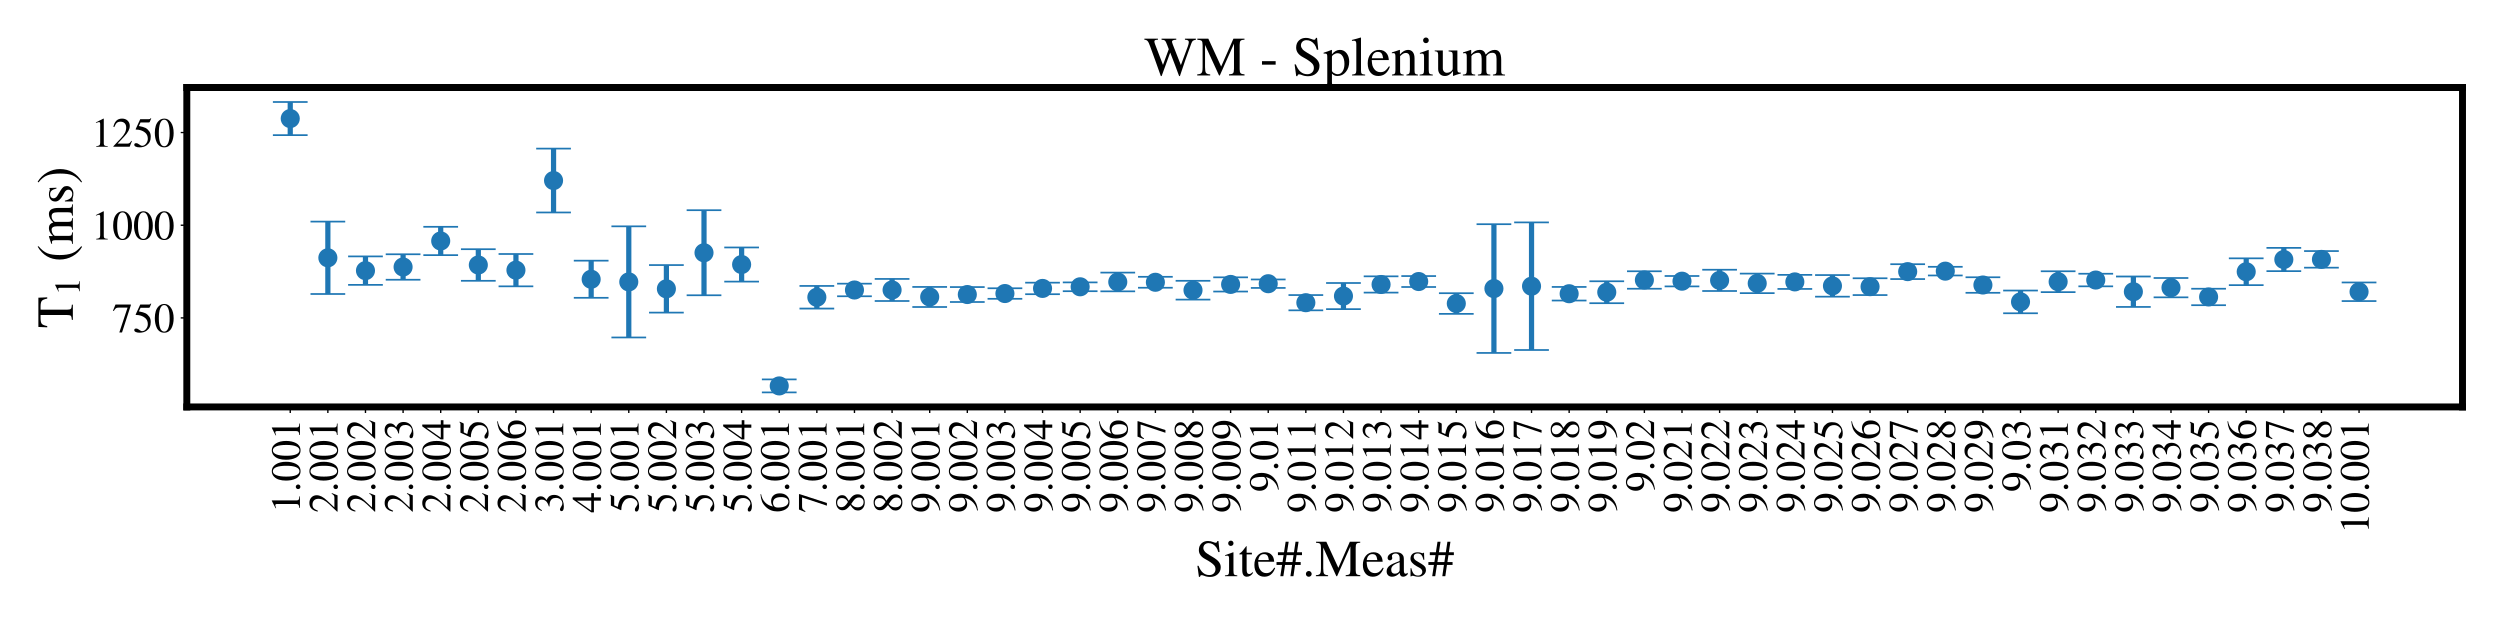 <?xml version="1.0" encoding="utf-8" standalone="no"?>
<!DOCTYPE svg PUBLIC "-//W3C//DTD SVG 1.1//EN"
  "http://www.w3.org/Graphics/SVG/1.1/DTD/svg11.dtd">
<!-- Created with matplotlib (https://matplotlib.org/) -->
<svg height="360pt" version="1.1" viewBox="0 0 1440 360" width="1440pt" xmlns="http://www.w3.org/2000/svg" xmlns:xlink="http://www.w3.org/1999/xlink">
 <defs>
  <style type="text/css">*{stroke-linecap:butt;stroke-linejoin:round;}</style>
 </defs>
 <g id="figure_1">
  <g id="patch_1">
   <path d="M 0 360 
L 1440 360 
L 1440 0 
L 0 0 
z
" style="fill:#ffffff;"/>
  </g>
  <g id="axes_1">
   <g id="patch_2">
    <path d="M 107.6 234.4 
L 1418.4 234.4 
L 1418.4 50.4 
L 107.6 50.4 
z
" style="fill:#ffffff;"/>
   </g>
   <g id="matplotlib.axis_1">
    <g id="xtick_1">
     <g id="line2d_1">
      <defs>
       <path d="M 0 0 
L 0 3.5 
" id="m3176ab50e6" style="stroke:#000000;stroke-width:0.8;"/>
      </defs>
      <g>
       <use style="stroke:#000000;stroke-width:0.8;" x="167.182" xlink:href="#m3176ab50e6" y="234.4"/>
      </g>
     </g>
     <g id="text_1">
      <!-- 1.001 -->
      <g transform="translate(172.773 295.4)rotate(-90)scale(0.24 -0.24)">
       <defs>
        <path d="M 39.406 0 
L 11.797 0 
L 11.797 1.5 
Q 17.297 1.797 19.297 3.547 
Q 21.297 5.297 21.297 9.5 
L 21.297 54.406 
Q 21.297 59.297 18.297 59.297 
Q 16.906 59.297 13.797 58.094 
L 11.094 57.094 
L 11.094 58.5 
L 29 67.594 
L 29.906 67.297 
L 29.906 7.594 
Q 29.906 4.297 31.906 2.891 
Q 33.906 1.5 39.406 1.5 
z
" id="STIXGeneral-Regular-49"/>
        <path d="M 18.094 4.297 
Q 18.094 2.094 16.438 0.5 
Q 14.797 -1.094 12.5 -1.094 
Q 10.203 -1.094 8.594 0.5 
Q 7 2.094 7 4.391 
Q 7 6.703 8.641 8.344 
Q 10.297 10 12.594 10 
Q 14.797 10 16.438 8.297 
Q 18.094 6.594 18.094 4.297 
z
" id="STIXGeneral-Regular-46"/>
        <path d="M 47.594 33 
Q 47.594 26.297 46.297 20.344 
Q 45 14.406 42.453 9.406 
Q 39.906 4.406 35.406 1.5 
Q 30.906 -1.406 25 -1.406 
Q 18.906 -1.406 14.297 1.688 
Q 9.703 4.797 7.203 10 
Q 4.703 15.203 3.547 21.094 
Q 2.406 27 2.406 33.594 
Q 2.406 42.906 4.703 50.344 
Q 7 57.797 12.344 62.688 
Q 17.703 67.594 25.406 67.594 
Q 35.203 67.594 41.391 58 
Q 47.594 48.406 47.594 33 
z
M 38 32.5 
Q 38 48.297 34.641 56.641 
Q 31.297 65 24.797 65 
Q 18.594 65 15.297 56.594 
Q 12 48.203 12 32.906 
Q 12 17.5 15.297 9.344 
Q 18.594 1.203 25 1.203 
Q 31.297 1.203 34.641 9.344 
Q 38 17.5 38 32.5 
z
" id="STIXGeneral-Regular-48"/>
       </defs>
       <use xlink:href="#STIXGeneral-Regular-49"/>
       <use x="50" xlink:href="#STIXGeneral-Regular-46"/>
       <use x="75" xlink:href="#STIXGeneral-Regular-48"/>
       <use x="125" xlink:href="#STIXGeneral-Regular-48"/>
       <use x="175" xlink:href="#STIXGeneral-Regular-49"/>
      </g>
     </g>
    </g>
    <g id="xtick_2">
     <g id="line2d_2">
      <g>
       <use style="stroke:#000000;stroke-width:0.8;" x="188.848" xlink:href="#m3176ab50e6" y="234.4"/>
      </g>
     </g>
     <g id="text_2">
      <!-- 2.001 -->
      <g transform="translate(194.439 295.4)rotate(-90)scale(0.24 -0.24)">
       <defs>
        <path d="M 47.406 13.703 
L 42 0 
L 2.906 0 
L 2.906 1.203 
L 20.703 20.094 
Q 27.703 27.406 30.703 33.5 
Q 33.703 39.594 33.703 46.094 
Q 33.703 52.797 30 56.5 
Q 26.297 60.203 19.797 60.203 
Q 14.406 60.203 11.25 57.391 
Q 8.094 54.594 5.094 47.203 
L 3 47.703 
Q 4.703 57 9.844 62.297 
Q 15 67.594 23.797 67.594 
Q 32.094 67.594 37.188 62.594 
Q 42.297 57.594 42.297 50 
Q 42.297 38.703 29.5 25.203 
L 13 7.594 
L 36.406 7.594 
Q 39.703 7.594 41.641 8.891 
Q 43.594 10.203 46 14.297 
z
" id="STIXGeneral-Regular-50"/>
       </defs>
       <use xlink:href="#STIXGeneral-Regular-50"/>
       <use x="50" xlink:href="#STIXGeneral-Regular-46"/>
       <use x="75" xlink:href="#STIXGeneral-Regular-48"/>
       <use x="125" xlink:href="#STIXGeneral-Regular-48"/>
       <use x="175" xlink:href="#STIXGeneral-Regular-49"/>
      </g>
     </g>
    </g>
    <g id="xtick_3">
     <g id="line2d_3">
      <g>
       <use style="stroke:#000000;stroke-width:0.8;" x="210.514" xlink:href="#m3176ab50e6" y="234.4"/>
      </g>
     </g>
     <g id="text_3">
      <!-- 2.002 -->
      <g transform="translate(216.105 295.4)rotate(-90)scale(0.24 -0.24)">
       <use xlink:href="#STIXGeneral-Regular-50"/>
       <use x="50" xlink:href="#STIXGeneral-Regular-46"/>
       <use x="75" xlink:href="#STIXGeneral-Regular-48"/>
       <use x="125" xlink:href="#STIXGeneral-Regular-48"/>
       <use x="175" xlink:href="#STIXGeneral-Regular-50"/>
      </g>
     </g>
    </g>
    <g id="xtick_4">
     <g id="line2d_4">
      <g>
       <use style="stroke:#000000;stroke-width:0.8;" x="232.18" xlink:href="#m3176ab50e6" y="234.4"/>
      </g>
     </g>
     <g id="text_4">
      <!-- 2.003 -->
      <g transform="translate(237.771 295.4)rotate(-90)scale(0.24 -0.24)">
       <defs>
        <path d="M 6.094 51 
L 4.5 51.406 
Q 6.797 58.906 11.688 63.25 
Q 16.594 67.594 24.094 67.594 
Q 31.094 67.594 35.391 63.797 
Q 39.703 60 39.703 53.906 
Q 39.703 45.703 30.406 40.094 
Q 35.906 37.703 38.703 34.797 
Q 43.094 29.906 43.094 21.906 
Q 43.094 13.906 38.5 7.906 
Q 35.094 3.297 28.75 0.938 
Q 22.406 -1.406 15.297 -1.406 
Q 4.094 -1.406 4.094 4.297 
Q 4.094 5.906 5.297 6.906 
Q 6.5 7.906 8.203 7.906 
Q 10.703 7.906 14.297 5.297 
Q 18.703 2.203 22.906 2.203 
Q 28.406 2.203 32.156 6.641 
Q 35.906 11.094 35.906 17.5 
Q 35.906 29 25.5 32 
Q 22.406 33 15.297 33 
L 15.297 34.406 
Q 20.906 36.297 23.703 38 
Q 31.797 42.594 31.797 51.406 
Q 31.797 56.406 28.938 59 
Q 26.094 61.594 21 61.594 
Q 12 61.594 6.094 51 
z
" id="STIXGeneral-Regular-51"/>
       </defs>
       <use xlink:href="#STIXGeneral-Regular-50"/>
       <use x="50" xlink:href="#STIXGeneral-Regular-46"/>
       <use x="75" xlink:href="#STIXGeneral-Regular-48"/>
       <use x="125" xlink:href="#STIXGeneral-Regular-48"/>
       <use x="175" xlink:href="#STIXGeneral-Regular-51"/>
      </g>
     </g>
    </g>
    <g id="xtick_5">
     <g id="line2d_5">
      <g>
       <use style="stroke:#000000;stroke-width:0.8;" x="253.846" xlink:href="#m3176ab50e6" y="234.4"/>
      </g>
     </g>
     <g id="text_5">
      <!-- 2.004 -->
      <g transform="translate(259.438 295.4)rotate(-90)scale(0.24 -0.24)">
       <defs>
        <path d="M 47.297 16.703 
L 37 16.703 
L 37 0 
L 29.203 0 
L 29.203 16.703 
L 1.203 16.703 
L 1.203 23.094 
L 32.594 67.594 
L 37 67.594 
L 37 23.094 
L 47.297 23.094 
z
M 29.203 23.094 
L 29.203 57.406 
L 5.203 23.094 
z
" id="STIXGeneral-Regular-52"/>
       </defs>
       <use xlink:href="#STIXGeneral-Regular-50"/>
       <use x="50" xlink:href="#STIXGeneral-Regular-46"/>
       <use x="75" xlink:href="#STIXGeneral-Regular-48"/>
       <use x="125" xlink:href="#STIXGeneral-Regular-48"/>
       <use x="175" xlink:href="#STIXGeneral-Regular-52"/>
      </g>
     </g>
    </g>
    <g id="xtick_6">
     <g id="line2d_6">
      <g>
       <use style="stroke:#000000;stroke-width:0.8;" x="275.512" xlink:href="#m3176ab50e6" y="234.4"/>
      </g>
     </g>
     <g id="text_6">
      <!-- 2.005 -->
      <g transform="translate(281.104 295.4)rotate(-90)scale(0.24 -0.24)">
       <defs>
        <path d="M 43.797 68.094 
L 40.203 59.594 
Q 39.594 58.297 37.5 58.297 
L 18.094 58.297 
L 14.094 49.797 
Q 25.094 47.703 30 45.25 
Q 34.906 42.797 39.094 37 
Q 42.594 32.203 42.594 24.297 
Q 42.594 17.094 40.25 12.188 
Q 37.906 7.297 32.797 3.5 
Q 26 -1.406 15.797 -1.406 
Q 10.094 -1.406 6.594 0.297 
Q 3.094 2 3.094 4.797 
Q 3.094 8.594 7.594 8.594 
Q 11.203 8.594 15 5.5 
Q 18.906 2.297 22.094 2.297 
Q 27.297 2.297 31.438 7.5 
Q 35.594 12.703 35.594 19.203 
Q 35.594 28.797 28.906 34.203 
Q 20.203 41.203 7.594 41.203 
Q 6.406 41.203 6.406 42 
L 6.5 42.5 
L 17.406 66.203 
L 38.094 66.203 
Q 39.797 66.203 40.75 66.703 
Q 41.703 67.203 42.906 68.797 
z
" id="STIXGeneral-Regular-53"/>
       </defs>
       <use xlink:href="#STIXGeneral-Regular-50"/>
       <use x="50" xlink:href="#STIXGeneral-Regular-46"/>
       <use x="75" xlink:href="#STIXGeneral-Regular-48"/>
       <use x="125" xlink:href="#STIXGeneral-Regular-48"/>
       <use x="175" xlink:href="#STIXGeneral-Regular-53"/>
      </g>
     </g>
    </g>
    <g id="xtick_7">
     <g id="line2d_7">
      <g>
       <use style="stroke:#000000;stroke-width:0.8;" x="297.179" xlink:href="#m3176ab50e6" y="234.4"/>
      </g>
     </g>
     <g id="text_7">
      <!-- 2.006 -->
      <g transform="translate(302.77 295.4)rotate(-90)scale(0.24 -0.24)">
       <defs>
        <path d="M 44.594 68.406 
L 44.797 66.797 
Q 33 64.906 25.094 57.25 
Q 17.203 49.594 15.203 38.297 
Q 21 42.797 27.906 42.797 
Q 36.703 42.797 41.75 37.188 
Q 46.797 31.594 46.797 21.906 
Q 46.797 12.094 41.703 5.906 
Q 35.797 -1.406 25.797 -1.406 
Q 13.594 -1.406 8.094 8.703 
Q 3.406 17.297 3.406 27.906 
Q 3.406 44.297 14.297 55.5 
Q 20.5 61.906 27.047 64.547 
Q 33.594 67.203 44.594 68.406 
z
M 37.797 18.797 
Q 37.797 38.203 24.297 38.203 
Q 19.297 38.203 16 35.547 
Q 12.703 32.906 12.703 26.594 
Q 12.703 14.906 16.344 8.156 
Q 20 1.406 26.906 1.406 
Q 32.203 1.406 35 6.156 
Q 37.797 10.906 37.797 18.797 
z
" id="STIXGeneral-Regular-54"/>
       </defs>
       <use xlink:href="#STIXGeneral-Regular-50"/>
       <use x="50" xlink:href="#STIXGeneral-Regular-46"/>
       <use x="75" xlink:href="#STIXGeneral-Regular-48"/>
       <use x="125" xlink:href="#STIXGeneral-Regular-48"/>
       <use x="175" xlink:href="#STIXGeneral-Regular-54"/>
      </g>
     </g>
    </g>
    <g id="xtick_8">
     <g id="line2d_8">
      <g>
       <use style="stroke:#000000;stroke-width:0.8;" x="318.845" xlink:href="#m3176ab50e6" y="234.4"/>
      </g>
     </g>
     <g id="text_8">
      <!-- 3.001 -->
      <g transform="translate(324.436 295.4)rotate(-90)scale(0.24 -0.24)">
       <use xlink:href="#STIXGeneral-Regular-51"/>
       <use x="50" xlink:href="#STIXGeneral-Regular-46"/>
       <use x="75" xlink:href="#STIXGeneral-Regular-48"/>
       <use x="125" xlink:href="#STIXGeneral-Regular-48"/>
       <use x="175" xlink:href="#STIXGeneral-Regular-49"/>
      </g>
     </g>
    </g>
    <g id="xtick_9">
     <g id="line2d_9">
      <g>
       <use style="stroke:#000000;stroke-width:0.8;" x="340.511" xlink:href="#m3176ab50e6" y="234.4"/>
      </g>
     </g>
     <g id="text_9">
      <!-- 4.001 -->
      <g transform="translate(346.102 295.4)rotate(-90)scale(0.24 -0.24)">
       <use xlink:href="#STIXGeneral-Regular-52"/>
       <use x="50" xlink:href="#STIXGeneral-Regular-46"/>
       <use x="75" xlink:href="#STIXGeneral-Regular-48"/>
       <use x="125" xlink:href="#STIXGeneral-Regular-48"/>
       <use x="175" xlink:href="#STIXGeneral-Regular-49"/>
      </g>
     </g>
    </g>
    <g id="xtick_10">
     <g id="line2d_10">
      <g>
       <use style="stroke:#000000;stroke-width:0.8;" x="362.177" xlink:href="#m3176ab50e6" y="234.4"/>
      </g>
     </g>
     <g id="text_10">
      <!-- 5.001 -->
      <g transform="translate(367.768 295.4)rotate(-90)scale(0.24 -0.24)">
       <use xlink:href="#STIXGeneral-Regular-53"/>
       <use x="50" xlink:href="#STIXGeneral-Regular-46"/>
       <use x="75" xlink:href="#STIXGeneral-Regular-48"/>
       <use x="125" xlink:href="#STIXGeneral-Regular-48"/>
       <use x="175" xlink:href="#STIXGeneral-Regular-49"/>
      </g>
     </g>
    </g>
    <g id="xtick_11">
     <g id="line2d_11">
      <g>
       <use style="stroke:#000000;stroke-width:0.8;" x="383.843" xlink:href="#m3176ab50e6" y="234.4"/>
      </g>
     </g>
     <g id="text_11">
      <!-- 5.002 -->
      <g transform="translate(389.434 295.4)rotate(-90)scale(0.24 -0.24)">
       <use xlink:href="#STIXGeneral-Regular-53"/>
       <use x="50" xlink:href="#STIXGeneral-Regular-46"/>
       <use x="75" xlink:href="#STIXGeneral-Regular-48"/>
       <use x="125" xlink:href="#STIXGeneral-Regular-48"/>
       <use x="175" xlink:href="#STIXGeneral-Regular-50"/>
      </g>
     </g>
    </g>
    <g id="xtick_12">
     <g id="line2d_12">
      <g>
       <use style="stroke:#000000;stroke-width:0.8;" x="405.509" xlink:href="#m3176ab50e6" y="234.4"/>
      </g>
     </g>
     <g id="text_12">
      <!-- 5.003 -->
      <g transform="translate(411.1 295.4)rotate(-90)scale(0.24 -0.24)">
       <use xlink:href="#STIXGeneral-Regular-53"/>
       <use x="50" xlink:href="#STIXGeneral-Regular-46"/>
       <use x="75" xlink:href="#STIXGeneral-Regular-48"/>
       <use x="125" xlink:href="#STIXGeneral-Regular-48"/>
       <use x="175" xlink:href="#STIXGeneral-Regular-51"/>
      </g>
     </g>
    </g>
    <g id="xtick_13">
     <g id="line2d_13">
      <g>
       <use style="stroke:#000000;stroke-width:0.8;" x="427.175" xlink:href="#m3176ab50e6" y="234.4"/>
      </g>
     </g>
     <g id="text_13">
      <!-- 5.004 -->
      <g transform="translate(432.766 295.4)rotate(-90)scale(0.24 -0.24)">
       <use xlink:href="#STIXGeneral-Regular-53"/>
       <use x="50" xlink:href="#STIXGeneral-Regular-46"/>
       <use x="75" xlink:href="#STIXGeneral-Regular-48"/>
       <use x="125" xlink:href="#STIXGeneral-Regular-48"/>
       <use x="175" xlink:href="#STIXGeneral-Regular-52"/>
      </g>
     </g>
    </g>
    <g id="xtick_14">
     <g id="line2d_14">
      <g>
       <use style="stroke:#000000;stroke-width:0.8;" x="448.841" xlink:href="#m3176ab50e6" y="234.4"/>
      </g>
     </g>
     <g id="text_14">
      <!-- 6.001 -->
      <g transform="translate(454.433 295.4)rotate(-90)scale(0.24 -0.24)">
       <use xlink:href="#STIXGeneral-Regular-54"/>
       <use x="50" xlink:href="#STIXGeneral-Regular-46"/>
       <use x="75" xlink:href="#STIXGeneral-Regular-48"/>
       <use x="125" xlink:href="#STIXGeneral-Regular-48"/>
       <use x="175" xlink:href="#STIXGeneral-Regular-49"/>
      </g>
     </g>
    </g>
    <g id="xtick_15">
     <g id="line2d_15">
      <g>
       <use style="stroke:#000000;stroke-width:0.8;" x="470.507" xlink:href="#m3176ab50e6" y="234.4"/>
      </g>
     </g>
     <g id="text_15">
      <!-- 7.001 -->
      <g transform="translate(476.099 295.4)rotate(-90)scale(0.24 -0.24)">
       <defs>
        <path d="M 44.906 64.594 
L 23.703 -0.797 
L 17.203 -0.797 
L 37 58.797 
L 15.5 58.797 
Q 11.203 58.797 9.094 57.297 
Q 7 55.797 3.797 50.594 
L 2 51.5 
L 8 66.203 
L 44.906 66.203 
z
" id="STIXGeneral-Regular-55"/>
       </defs>
       <use xlink:href="#STIXGeneral-Regular-55"/>
       <use x="50" xlink:href="#STIXGeneral-Regular-46"/>
       <use x="75" xlink:href="#STIXGeneral-Regular-48"/>
       <use x="125" xlink:href="#STIXGeneral-Regular-48"/>
       <use x="175" xlink:href="#STIXGeneral-Regular-49"/>
      </g>
     </g>
    </g>
    <g id="xtick_16">
     <g id="line2d_16">
      <g>
       <use style="stroke:#000000;stroke-width:0.8;" x="492.174" xlink:href="#m3176ab50e6" y="234.4"/>
      </g>
     </g>
     <g id="text_16">
      <!-- 8.001 -->
      <g transform="translate(497.765 295.4)rotate(-90)scale(0.24 -0.24)">
       <defs>
        <path d="M 44.5 15.5 
Q 44.5 7.797 39.141 3.188 
Q 33.797 -1.406 24.797 -1.406 
Q 16.406 -1.406 11 3.188 
Q 5.594 7.797 5.594 14.906 
Q 5.594 20.203 8.188 23.953 
Q 10.797 27.703 18.594 33.203 
Q 11.094 39.406 8.641 43.203 
Q 6.203 47 6.203 52 
Q 6.203 59.094 11.641 63.344 
Q 17.094 67.594 25.594 67.594 
Q 32.906 67.594 37.656 63.438 
Q 42.406 59.297 42.406 53.297 
Q 42.406 47.797 39.547 44.5 
Q 36.703 41.203 29 37.094 
Q 38 31.094 41.25 26.391 
Q 44.5 21.703 44.5 15.5 
z
M 35.5 53.297 
Q 35.5 58.5 32.594 61.641 
Q 29.703 64.797 24.594 64.797 
Q 19.5 64.797 16.547 62.141 
Q 13.594 59.5 13.594 54.891 
Q 13.594 50.297 16.547 46.547 
Q 19.5 42.797 26.094 38.906 
Q 31.203 41.906 33.344 45.25 
Q 35.5 48.594 35.5 53.297 
z
M 27.094 27.203 
L 21.203 31.203 
Q 16.797 27.594 15 24.141 
Q 13.203 20.703 13.203 15.797 
Q 13.203 9 16.641 5.203 
Q 20.094 1.406 25.906 1.406 
Q 30.797 1.406 33.844 4.453 
Q 36.906 7.5 36.906 12.406 
Q 36.906 16.906 34.594 20.297 
Q 32.297 23.703 27.094 27.203 
z
" id="STIXGeneral-Regular-56"/>
       </defs>
       <use xlink:href="#STIXGeneral-Regular-56"/>
       <use x="50" xlink:href="#STIXGeneral-Regular-46"/>
       <use x="75" xlink:href="#STIXGeneral-Regular-48"/>
       <use x="125" xlink:href="#STIXGeneral-Regular-48"/>
       <use x="175" xlink:href="#STIXGeneral-Regular-49"/>
      </g>
     </g>
    </g>
    <g id="xtick_17">
     <g id="line2d_17">
      <g>
       <use style="stroke:#000000;stroke-width:0.8;" x="513.84" xlink:href="#m3176ab50e6" y="234.4"/>
      </g>
     </g>
     <g id="text_17">
      <!-- 8.002 -->
      <g transform="translate(519.431 295.4)rotate(-90)scale(0.24 -0.24)">
       <use xlink:href="#STIXGeneral-Regular-56"/>
       <use x="50" xlink:href="#STIXGeneral-Regular-46"/>
       <use x="75" xlink:href="#STIXGeneral-Regular-48"/>
       <use x="125" xlink:href="#STIXGeneral-Regular-48"/>
       <use x="175" xlink:href="#STIXGeneral-Regular-50"/>
      </g>
     </g>
    </g>
    <g id="xtick_18">
     <g id="line2d_18">
      <g>
       <use style="stroke:#000000;stroke-width:0.8;" x="535.506" xlink:href="#m3176ab50e6" y="234.4"/>
      </g>
     </g>
     <g id="text_18">
      <!-- 9.001 -->
      <g transform="translate(541.097 295.4)rotate(-90)scale(0.24 -0.24)">
       <defs>
        <path d="M 5.906 -2.203 
L 5.594 -0.203 
Q 17.094 1.797 25.047 9.5 
Q 33 17.203 36 29.406 
Q 30.203 23.703 21 23.703 
Q 12.906 23.703 7.953 29.297 
Q 3 34.906 3 44 
Q 3 54.094 8.953 60.844 
Q 14.906 67.594 23.797 67.594 
Q 33.297 67.594 39.5 60 
Q 45.906 52 45.906 39.406 
Q 45.906 30.594 42.844 22.844 
Q 39.797 15.094 33.906 9.703 
Q 27.703 4.094 21.797 1.641 
Q 15.906 -0.797 5.906 -2.203 
z
M 36.203 35.5 
L 36.203 39.406 
Q 36.203 64.797 23 64.797 
Q 18.297 64.797 15.703 61.406 
Q 14.203 59.406 13.203 55.406 
Q 12.203 51.406 12.203 47.406 
Q 12.203 38.5 15.547 33.25 
Q 18.906 28 24.5 28 
Q 28.5 28 32.344 29.953 
Q 36.203 31.906 36.203 35.5 
z
" id="STIXGeneral-Regular-57"/>
       </defs>
       <use xlink:href="#STIXGeneral-Regular-57"/>
       <use x="50" xlink:href="#STIXGeneral-Regular-46"/>
       <use x="75" xlink:href="#STIXGeneral-Regular-48"/>
       <use x="125" xlink:href="#STIXGeneral-Regular-48"/>
       <use x="175" xlink:href="#STIXGeneral-Regular-49"/>
      </g>
     </g>
    </g>
    <g id="xtick_19">
     <g id="line2d_19">
      <g>
       <use style="stroke:#000000;stroke-width:0.8;" x="557.172" xlink:href="#m3176ab50e6" y="234.4"/>
      </g>
     </g>
     <g id="text_19">
      <!-- 9.002 -->
      <g transform="translate(562.763 295.4)rotate(-90)scale(0.24 -0.24)">
       <use xlink:href="#STIXGeneral-Regular-57"/>
       <use x="50" xlink:href="#STIXGeneral-Regular-46"/>
       <use x="75" xlink:href="#STIXGeneral-Regular-48"/>
       <use x="125" xlink:href="#STIXGeneral-Regular-48"/>
       <use x="175" xlink:href="#STIXGeneral-Regular-50"/>
      </g>
     </g>
    </g>
    <g id="xtick_20">
     <g id="line2d_20">
      <g>
       <use style="stroke:#000000;stroke-width:0.8;" x="578.838" xlink:href="#m3176ab50e6" y="234.4"/>
      </g>
     </g>
     <g id="text_20">
      <!-- 9.003 -->
      <g transform="translate(584.429 295.4)rotate(-90)scale(0.24 -0.24)">
       <use xlink:href="#STIXGeneral-Regular-57"/>
       <use x="50" xlink:href="#STIXGeneral-Regular-46"/>
       <use x="75" xlink:href="#STIXGeneral-Regular-48"/>
       <use x="125" xlink:href="#STIXGeneral-Regular-48"/>
       <use x="175" xlink:href="#STIXGeneral-Regular-51"/>
      </g>
     </g>
    </g>
    <g id="xtick_21">
     <g id="line2d_21">
      <g>
       <use style="stroke:#000000;stroke-width:0.8;" x="600.504" xlink:href="#m3176ab50e6" y="234.4"/>
      </g>
     </g>
     <g id="text_21">
      <!-- 9.004 -->
      <g transform="translate(606.095 295.4)rotate(-90)scale(0.24 -0.24)">
       <use xlink:href="#STIXGeneral-Regular-57"/>
       <use x="50" xlink:href="#STIXGeneral-Regular-46"/>
       <use x="75" xlink:href="#STIXGeneral-Regular-48"/>
       <use x="125" xlink:href="#STIXGeneral-Regular-48"/>
       <use x="175" xlink:href="#STIXGeneral-Regular-52"/>
      </g>
     </g>
    </g>
    <g id="xtick_22">
     <g id="line2d_22">
      <g>
       <use style="stroke:#000000;stroke-width:0.8;" x="622.17" xlink:href="#m3176ab50e6" y="234.4"/>
      </g>
     </g>
     <g id="text_22">
      <!-- 9.005 -->
      <g transform="translate(627.761 295.4)rotate(-90)scale(0.24 -0.24)">
       <use xlink:href="#STIXGeneral-Regular-57"/>
       <use x="50" xlink:href="#STIXGeneral-Regular-46"/>
       <use x="75" xlink:href="#STIXGeneral-Regular-48"/>
       <use x="125" xlink:href="#STIXGeneral-Regular-48"/>
       <use x="175" xlink:href="#STIXGeneral-Regular-53"/>
      </g>
     </g>
    </g>
    <g id="xtick_23">
     <g id="line2d_23">
      <g>
       <use style="stroke:#000000;stroke-width:0.8;" x="643.836" xlink:href="#m3176ab50e6" y="234.4"/>
      </g>
     </g>
     <g id="text_23">
      <!-- 9.006 -->
      <g transform="translate(649.428 295.4)rotate(-90)scale(0.24 -0.24)">
       <use xlink:href="#STIXGeneral-Regular-57"/>
       <use x="50" xlink:href="#STIXGeneral-Regular-46"/>
       <use x="75" xlink:href="#STIXGeneral-Regular-48"/>
       <use x="125" xlink:href="#STIXGeneral-Regular-48"/>
       <use x="175" xlink:href="#STIXGeneral-Regular-54"/>
      </g>
     </g>
    </g>
    <g id="xtick_24">
     <g id="line2d_24">
      <g>
       <use style="stroke:#000000;stroke-width:0.8;" x="665.502" xlink:href="#m3176ab50e6" y="234.4"/>
      </g>
     </g>
     <g id="text_24">
      <!-- 9.007 -->
      <g transform="translate(671.094 295.4)rotate(-90)scale(0.24 -0.24)">
       <use xlink:href="#STIXGeneral-Regular-57"/>
       <use x="50" xlink:href="#STIXGeneral-Regular-46"/>
       <use x="75" xlink:href="#STIXGeneral-Regular-48"/>
       <use x="125" xlink:href="#STIXGeneral-Regular-48"/>
       <use x="175" xlink:href="#STIXGeneral-Regular-55"/>
      </g>
     </g>
    </g>
    <g id="xtick_25">
     <g id="line2d_25">
      <g>
       <use style="stroke:#000000;stroke-width:0.8;" x="687.169" xlink:href="#m3176ab50e6" y="234.4"/>
      </g>
     </g>
     <g id="text_25">
      <!-- 9.008 -->
      <g transform="translate(692.76 295.4)rotate(-90)scale(0.24 -0.24)">
       <use xlink:href="#STIXGeneral-Regular-57"/>
       <use x="50" xlink:href="#STIXGeneral-Regular-46"/>
       <use x="75" xlink:href="#STIXGeneral-Regular-48"/>
       <use x="125" xlink:href="#STIXGeneral-Regular-48"/>
       <use x="175" xlink:href="#STIXGeneral-Regular-56"/>
      </g>
     </g>
    </g>
    <g id="xtick_26">
     <g id="line2d_26">
      <g>
       <use style="stroke:#000000;stroke-width:0.8;" x="708.835" xlink:href="#m3176ab50e6" y="234.4"/>
      </g>
     </g>
     <g id="text_26">
      <!-- 9.009 -->
      <g transform="translate(714.426 295.4)rotate(-90)scale(0.24 -0.24)">
       <use xlink:href="#STIXGeneral-Regular-57"/>
       <use x="50" xlink:href="#STIXGeneral-Regular-46"/>
       <use x="75" xlink:href="#STIXGeneral-Regular-48"/>
       <use x="125" xlink:href="#STIXGeneral-Regular-48"/>
       <use x="175" xlink:href="#STIXGeneral-Regular-57"/>
      </g>
     </g>
    </g>
    <g id="xtick_27">
     <g id="line2d_27">
      <g>
       <use style="stroke:#000000;stroke-width:0.8;" x="730.501" xlink:href="#m3176ab50e6" y="234.4"/>
      </g>
     </g>
     <g id="text_27">
      <!-- 9.01 -->
      <g transform="translate(736.092 283.4)rotate(-90)scale(0.24 -0.24)">
       <use xlink:href="#STIXGeneral-Regular-57"/>
       <use x="50" xlink:href="#STIXGeneral-Regular-46"/>
       <use x="75" xlink:href="#STIXGeneral-Regular-48"/>
       <use x="125" xlink:href="#STIXGeneral-Regular-49"/>
      </g>
     </g>
    </g>
    <g id="xtick_28">
     <g id="line2d_28">
      <g>
       <use style="stroke:#000000;stroke-width:0.8;" x="752.167" xlink:href="#m3176ab50e6" y="234.4"/>
      </g>
     </g>
     <g id="text_28">
      <!-- 9.011 -->
      <g transform="translate(757.758 295.4)rotate(-90)scale(0.24 -0.24)">
       <use xlink:href="#STIXGeneral-Regular-57"/>
       <use x="50" xlink:href="#STIXGeneral-Regular-46"/>
       <use x="75" xlink:href="#STIXGeneral-Regular-48"/>
       <use x="125" xlink:href="#STIXGeneral-Regular-49"/>
       <use x="175" xlink:href="#STIXGeneral-Regular-49"/>
      </g>
     </g>
    </g>
    <g id="xtick_29">
     <g id="line2d_29">
      <g>
       <use style="stroke:#000000;stroke-width:0.8;" x="773.833" xlink:href="#m3176ab50e6" y="234.4"/>
      </g>
     </g>
     <g id="text_29">
      <!-- 9.012 -->
      <g transform="translate(779.424 295.4)rotate(-90)scale(0.24 -0.24)">
       <use xlink:href="#STIXGeneral-Regular-57"/>
       <use x="50" xlink:href="#STIXGeneral-Regular-46"/>
       <use x="75" xlink:href="#STIXGeneral-Regular-48"/>
       <use x="125" xlink:href="#STIXGeneral-Regular-49"/>
       <use x="175" xlink:href="#STIXGeneral-Regular-50"/>
      </g>
     </g>
    </g>
    <g id="xtick_30">
     <g id="line2d_30">
      <g>
       <use style="stroke:#000000;stroke-width:0.8;" x="795.499" xlink:href="#m3176ab50e6" y="234.4"/>
      </g>
     </g>
     <g id="text_30">
      <!-- 9.013 -->
      <g transform="translate(801.09 295.4)rotate(-90)scale(0.24 -0.24)">
       <use xlink:href="#STIXGeneral-Regular-57"/>
       <use x="50" xlink:href="#STIXGeneral-Regular-46"/>
       <use x="75" xlink:href="#STIXGeneral-Regular-48"/>
       <use x="125" xlink:href="#STIXGeneral-Regular-49"/>
       <use x="175" xlink:href="#STIXGeneral-Regular-51"/>
      </g>
     </g>
    </g>
    <g id="xtick_31">
     <g id="line2d_31">
      <g>
       <use style="stroke:#000000;stroke-width:0.8;" x="817.165" xlink:href="#m3176ab50e6" y="234.4"/>
      </g>
     </g>
     <g id="text_31">
      <!-- 9.014 -->
      <g transform="translate(822.757 295.4)rotate(-90)scale(0.24 -0.24)">
       <use xlink:href="#STIXGeneral-Regular-57"/>
       <use x="50" xlink:href="#STIXGeneral-Regular-46"/>
       <use x="75" xlink:href="#STIXGeneral-Regular-48"/>
       <use x="125" xlink:href="#STIXGeneral-Regular-49"/>
       <use x="175" xlink:href="#STIXGeneral-Regular-52"/>
      </g>
     </g>
    </g>
    <g id="xtick_32">
     <g id="line2d_32">
      <g>
       <use style="stroke:#000000;stroke-width:0.8;" x="838.831" xlink:href="#m3176ab50e6" y="234.4"/>
      </g>
     </g>
     <g id="text_32">
      <!-- 9.015 -->
      <g transform="translate(844.423 295.4)rotate(-90)scale(0.24 -0.24)">
       <use xlink:href="#STIXGeneral-Regular-57"/>
       <use x="50" xlink:href="#STIXGeneral-Regular-46"/>
       <use x="75" xlink:href="#STIXGeneral-Regular-48"/>
       <use x="125" xlink:href="#STIXGeneral-Regular-49"/>
       <use x="175" xlink:href="#STIXGeneral-Regular-53"/>
      </g>
     </g>
    </g>
    <g id="xtick_33">
     <g id="line2d_33">
      <g>
       <use style="stroke:#000000;stroke-width:0.8;" x="860.498" xlink:href="#m3176ab50e6" y="234.4"/>
      </g>
     </g>
     <g id="text_33">
      <!-- 9.016 -->
      <g transform="translate(866.089 295.4)rotate(-90)scale(0.24 -0.24)">
       <use xlink:href="#STIXGeneral-Regular-57"/>
       <use x="50" xlink:href="#STIXGeneral-Regular-46"/>
       <use x="75" xlink:href="#STIXGeneral-Regular-48"/>
       <use x="125" xlink:href="#STIXGeneral-Regular-49"/>
       <use x="175" xlink:href="#STIXGeneral-Regular-54"/>
      </g>
     </g>
    </g>
    <g id="xtick_34">
     <g id="line2d_34">
      <g>
       <use style="stroke:#000000;stroke-width:0.8;" x="882.164" xlink:href="#m3176ab50e6" y="234.4"/>
      </g>
     </g>
     <g id="text_34">
      <!-- 9.017 -->
      <g transform="translate(887.755 295.4)rotate(-90)scale(0.24 -0.24)">
       <use xlink:href="#STIXGeneral-Regular-57"/>
       <use x="50" xlink:href="#STIXGeneral-Regular-46"/>
       <use x="75" xlink:href="#STIXGeneral-Regular-48"/>
       <use x="125" xlink:href="#STIXGeneral-Regular-49"/>
       <use x="175" xlink:href="#STIXGeneral-Regular-55"/>
      </g>
     </g>
    </g>
    <g id="xtick_35">
     <g id="line2d_35">
      <g>
       <use style="stroke:#000000;stroke-width:0.8;" x="903.83" xlink:href="#m3176ab50e6" y="234.4"/>
      </g>
     </g>
     <g id="text_35">
      <!-- 9.018 -->
      <g transform="translate(909.421 295.4)rotate(-90)scale(0.24 -0.24)">
       <use xlink:href="#STIXGeneral-Regular-57"/>
       <use x="50" xlink:href="#STIXGeneral-Regular-46"/>
       <use x="75" xlink:href="#STIXGeneral-Regular-48"/>
       <use x="125" xlink:href="#STIXGeneral-Regular-49"/>
       <use x="175" xlink:href="#STIXGeneral-Regular-56"/>
      </g>
     </g>
    </g>
    <g id="xtick_36">
     <g id="line2d_36">
      <g>
       <use style="stroke:#000000;stroke-width:0.8;" x="925.496" xlink:href="#m3176ab50e6" y="234.4"/>
      </g>
     </g>
     <g id="text_36">
      <!-- 9.019 -->
      <g transform="translate(931.087 295.4)rotate(-90)scale(0.24 -0.24)">
       <use xlink:href="#STIXGeneral-Regular-57"/>
       <use x="50" xlink:href="#STIXGeneral-Regular-46"/>
       <use x="75" xlink:href="#STIXGeneral-Regular-48"/>
       <use x="125" xlink:href="#STIXGeneral-Regular-49"/>
       <use x="175" xlink:href="#STIXGeneral-Regular-57"/>
      </g>
     </g>
    </g>
    <g id="xtick_37">
     <g id="line2d_37">
      <g>
       <use style="stroke:#000000;stroke-width:0.8;" x="947.162" xlink:href="#m3176ab50e6" y="234.4"/>
      </g>
     </g>
     <g id="text_37">
      <!-- 9.02 -->
      <g transform="translate(952.753 283.4)rotate(-90)scale(0.24 -0.24)">
       <use xlink:href="#STIXGeneral-Regular-57"/>
       <use x="50" xlink:href="#STIXGeneral-Regular-46"/>
       <use x="75" xlink:href="#STIXGeneral-Regular-48"/>
       <use x="125" xlink:href="#STIXGeneral-Regular-50"/>
      </g>
     </g>
    </g>
    <g id="xtick_38">
     <g id="line2d_38">
      <g>
       <use style="stroke:#000000;stroke-width:0.8;" x="968.828" xlink:href="#m3176ab50e6" y="234.4"/>
      </g>
     </g>
     <g id="text_38">
      <!-- 9.021 -->
      <g transform="translate(974.419 295.4)rotate(-90)scale(0.24 -0.24)">
       <use xlink:href="#STIXGeneral-Regular-57"/>
       <use x="50" xlink:href="#STIXGeneral-Regular-46"/>
       <use x="75" xlink:href="#STIXGeneral-Regular-48"/>
       <use x="125" xlink:href="#STIXGeneral-Regular-50"/>
       <use x="175" xlink:href="#STIXGeneral-Regular-49"/>
      </g>
     </g>
    </g>
    <g id="xtick_39">
     <g id="line2d_39">
      <g>
       <use style="stroke:#000000;stroke-width:0.8;" x="990.494" xlink:href="#m3176ab50e6" y="234.4"/>
      </g>
     </g>
     <g id="text_39">
      <!-- 9.022 -->
      <g transform="translate(996.085 295.4)rotate(-90)scale(0.24 -0.24)">
       <use xlink:href="#STIXGeneral-Regular-57"/>
       <use x="50" xlink:href="#STIXGeneral-Regular-46"/>
       <use x="75" xlink:href="#STIXGeneral-Regular-48"/>
       <use x="125" xlink:href="#STIXGeneral-Regular-50"/>
       <use x="175" xlink:href="#STIXGeneral-Regular-50"/>
      </g>
     </g>
    </g>
    <g id="xtick_40">
     <g id="line2d_40">
      <g>
       <use style="stroke:#000000;stroke-width:0.8;" x="1012.16" xlink:href="#m3176ab50e6" y="234.4"/>
      </g>
     </g>
     <g id="text_40">
      <!-- 9.023 -->
      <g transform="translate(1017.752 295.4)rotate(-90)scale(0.24 -0.24)">
       <use xlink:href="#STIXGeneral-Regular-57"/>
       <use x="50" xlink:href="#STIXGeneral-Regular-46"/>
       <use x="75" xlink:href="#STIXGeneral-Regular-48"/>
       <use x="125" xlink:href="#STIXGeneral-Regular-50"/>
       <use x="175" xlink:href="#STIXGeneral-Regular-51"/>
      </g>
     </g>
    </g>
    <g id="xtick_41">
     <g id="line2d_41">
      <g>
       <use style="stroke:#000000;stroke-width:0.8;" x="1033.826" xlink:href="#m3176ab50e6" y="234.4"/>
      </g>
     </g>
     <g id="text_41">
      <!-- 9.024 -->
      <g transform="translate(1039.418 295.4)rotate(-90)scale(0.24 -0.24)">
       <use xlink:href="#STIXGeneral-Regular-57"/>
       <use x="50" xlink:href="#STIXGeneral-Regular-46"/>
       <use x="75" xlink:href="#STIXGeneral-Regular-48"/>
       <use x="125" xlink:href="#STIXGeneral-Regular-50"/>
       <use x="175" xlink:href="#STIXGeneral-Regular-52"/>
      </g>
     </g>
    </g>
    <g id="xtick_42">
     <g id="line2d_42">
      <g>
       <use style="stroke:#000000;stroke-width:0.8;" x="1055.493" xlink:href="#m3176ab50e6" y="234.4"/>
      </g>
     </g>
     <g id="text_42">
      <!-- 9.025 -->
      <g transform="translate(1061.084 295.4)rotate(-90)scale(0.24 -0.24)">
       <use xlink:href="#STIXGeneral-Regular-57"/>
       <use x="50" xlink:href="#STIXGeneral-Regular-46"/>
       <use x="75" xlink:href="#STIXGeneral-Regular-48"/>
       <use x="125" xlink:href="#STIXGeneral-Regular-50"/>
       <use x="175" xlink:href="#STIXGeneral-Regular-53"/>
      </g>
     </g>
    </g>
    <g id="xtick_43">
     <g id="line2d_43">
      <g>
       <use style="stroke:#000000;stroke-width:0.8;" x="1077.159" xlink:href="#m3176ab50e6" y="234.4"/>
      </g>
     </g>
     <g id="text_43">
      <!-- 9.026 -->
      <g transform="translate(1082.75 295.4)rotate(-90)scale(0.24 -0.24)">
       <use xlink:href="#STIXGeneral-Regular-57"/>
       <use x="50" xlink:href="#STIXGeneral-Regular-46"/>
       <use x="75" xlink:href="#STIXGeneral-Regular-48"/>
       <use x="125" xlink:href="#STIXGeneral-Regular-50"/>
       <use x="175" xlink:href="#STIXGeneral-Regular-54"/>
      </g>
     </g>
    </g>
    <g id="xtick_44">
     <g id="line2d_44">
      <g>
       <use style="stroke:#000000;stroke-width:0.8;" x="1098.825" xlink:href="#m3176ab50e6" y="234.4"/>
      </g>
     </g>
     <g id="text_44">
      <!-- 9.027 -->
      <g transform="translate(1104.416 295.4)rotate(-90)scale(0.24 -0.24)">
       <use xlink:href="#STIXGeneral-Regular-57"/>
       <use x="50" xlink:href="#STIXGeneral-Regular-46"/>
       <use x="75" xlink:href="#STIXGeneral-Regular-48"/>
       <use x="125" xlink:href="#STIXGeneral-Regular-50"/>
       <use x="175" xlink:href="#STIXGeneral-Regular-55"/>
      </g>
     </g>
    </g>
    <g id="xtick_45">
     <g id="line2d_45">
      <g>
       <use style="stroke:#000000;stroke-width:0.8;" x="1120.491" xlink:href="#m3176ab50e6" y="234.4"/>
      </g>
     </g>
     <g id="text_45">
      <!-- 9.028 -->
      <g transform="translate(1126.082 295.4)rotate(-90)scale(0.24 -0.24)">
       <use xlink:href="#STIXGeneral-Regular-57"/>
       <use x="50" xlink:href="#STIXGeneral-Regular-46"/>
       <use x="75" xlink:href="#STIXGeneral-Regular-48"/>
       <use x="125" xlink:href="#STIXGeneral-Regular-50"/>
       <use x="175" xlink:href="#STIXGeneral-Regular-56"/>
      </g>
     </g>
    </g>
    <g id="xtick_46">
     <g id="line2d_46">
      <g>
       <use style="stroke:#000000;stroke-width:0.8;" x="1142.157" xlink:href="#m3176ab50e6" y="234.4"/>
      </g>
     </g>
     <g id="text_46">
      <!-- 9.029 -->
      <g transform="translate(1147.748 295.4)rotate(-90)scale(0.24 -0.24)">
       <use xlink:href="#STIXGeneral-Regular-57"/>
       <use x="50" xlink:href="#STIXGeneral-Regular-46"/>
       <use x="75" xlink:href="#STIXGeneral-Regular-48"/>
       <use x="125" xlink:href="#STIXGeneral-Regular-50"/>
       <use x="175" xlink:href="#STIXGeneral-Regular-57"/>
      </g>
     </g>
    </g>
    <g id="xtick_47">
     <g id="line2d_47">
      <g>
       <use style="stroke:#000000;stroke-width:0.8;" x="1163.823" xlink:href="#m3176ab50e6" y="234.4"/>
      </g>
     </g>
     <g id="text_47">
      <!-- 9.03 -->
      <g transform="translate(1169.414 283.4)rotate(-90)scale(0.24 -0.24)">
       <use xlink:href="#STIXGeneral-Regular-57"/>
       <use x="50" xlink:href="#STIXGeneral-Regular-46"/>
       <use x="75" xlink:href="#STIXGeneral-Regular-48"/>
       <use x="125" xlink:href="#STIXGeneral-Regular-51"/>
      </g>
     </g>
    </g>
    <g id="xtick_48">
     <g id="line2d_48">
      <g>
       <use style="stroke:#000000;stroke-width:0.8;" x="1185.489" xlink:href="#m3176ab50e6" y="234.4"/>
      </g>
     </g>
     <g id="text_48">
      <!-- 9.031 -->
      <g transform="translate(1191.081 295.4)rotate(-90)scale(0.24 -0.24)">
       <use xlink:href="#STIXGeneral-Regular-57"/>
       <use x="50" xlink:href="#STIXGeneral-Regular-46"/>
       <use x="75" xlink:href="#STIXGeneral-Regular-48"/>
       <use x="125" xlink:href="#STIXGeneral-Regular-51"/>
       <use x="175" xlink:href="#STIXGeneral-Regular-49"/>
      </g>
     </g>
    </g>
    <g id="xtick_49">
     <g id="line2d_49">
      <g>
       <use style="stroke:#000000;stroke-width:0.8;" x="1207.155" xlink:href="#m3176ab50e6" y="234.4"/>
      </g>
     </g>
     <g id="text_49">
      <!-- 9.032 -->
      <g transform="translate(1212.747 295.4)rotate(-90)scale(0.24 -0.24)">
       <use xlink:href="#STIXGeneral-Regular-57"/>
       <use x="50" xlink:href="#STIXGeneral-Regular-46"/>
       <use x="75" xlink:href="#STIXGeneral-Regular-48"/>
       <use x="125" xlink:href="#STIXGeneral-Regular-51"/>
       <use x="175" xlink:href="#STIXGeneral-Regular-50"/>
      </g>
     </g>
    </g>
    <g id="xtick_50">
     <g id="line2d_50">
      <g>
       <use style="stroke:#000000;stroke-width:0.8;" x="1228.821" xlink:href="#m3176ab50e6" y="234.4"/>
      </g>
     </g>
     <g id="text_50">
      <!-- 9.033 -->
      <g transform="translate(1234.413 295.4)rotate(-90)scale(0.24 -0.24)">
       <use xlink:href="#STIXGeneral-Regular-57"/>
       <use x="50" xlink:href="#STIXGeneral-Regular-46"/>
       <use x="75" xlink:href="#STIXGeneral-Regular-48"/>
       <use x="125" xlink:href="#STIXGeneral-Regular-51"/>
       <use x="175" xlink:href="#STIXGeneral-Regular-51"/>
      </g>
     </g>
    </g>
    <g id="xtick_51">
     <g id="line2d_51">
      <g>
       <use style="stroke:#000000;stroke-width:0.8;" x="1250.488" xlink:href="#m3176ab50e6" y="234.4"/>
      </g>
     </g>
     <g id="text_51">
      <!-- 9.034 -->
      <g transform="translate(1256.079 295.4)rotate(-90)scale(0.24 -0.24)">
       <use xlink:href="#STIXGeneral-Regular-57"/>
       <use x="50" xlink:href="#STIXGeneral-Regular-46"/>
       <use x="75" xlink:href="#STIXGeneral-Regular-48"/>
       <use x="125" xlink:href="#STIXGeneral-Regular-51"/>
       <use x="175" xlink:href="#STIXGeneral-Regular-52"/>
      </g>
     </g>
    </g>
    <g id="xtick_52">
     <g id="line2d_52">
      <g>
       <use style="stroke:#000000;stroke-width:0.8;" x="1272.154" xlink:href="#m3176ab50e6" y="234.4"/>
      </g>
     </g>
     <g id="text_52">
      <!-- 9.035 -->
      <g transform="translate(1277.745 295.4)rotate(-90)scale(0.24 -0.24)">
       <use xlink:href="#STIXGeneral-Regular-57"/>
       <use x="50" xlink:href="#STIXGeneral-Regular-46"/>
       <use x="75" xlink:href="#STIXGeneral-Regular-48"/>
       <use x="125" xlink:href="#STIXGeneral-Regular-51"/>
       <use x="175" xlink:href="#STIXGeneral-Regular-53"/>
      </g>
     </g>
    </g>
    <g id="xtick_53">
     <g id="line2d_53">
      <g>
       <use style="stroke:#000000;stroke-width:0.8;" x="1293.82" xlink:href="#m3176ab50e6" y="234.4"/>
      </g>
     </g>
     <g id="text_53">
      <!-- 9.036 -->
      <g transform="translate(1299.411 295.4)rotate(-90)scale(0.24 -0.24)">
       <use xlink:href="#STIXGeneral-Regular-57"/>
       <use x="50" xlink:href="#STIXGeneral-Regular-46"/>
       <use x="75" xlink:href="#STIXGeneral-Regular-48"/>
       <use x="125" xlink:href="#STIXGeneral-Regular-51"/>
       <use x="175" xlink:href="#STIXGeneral-Regular-54"/>
      </g>
     </g>
    </g>
    <g id="xtick_54">
     <g id="line2d_54">
      <g>
       <use style="stroke:#000000;stroke-width:0.8;" x="1315.486" xlink:href="#m3176ab50e6" y="234.4"/>
      </g>
     </g>
     <g id="text_54">
      <!-- 9.037 -->
      <g transform="translate(1321.077 295.4)rotate(-90)scale(0.24 -0.24)">
       <use xlink:href="#STIXGeneral-Regular-57"/>
       <use x="50" xlink:href="#STIXGeneral-Regular-46"/>
       <use x="75" xlink:href="#STIXGeneral-Regular-48"/>
       <use x="125" xlink:href="#STIXGeneral-Regular-51"/>
       <use x="175" xlink:href="#STIXGeneral-Regular-55"/>
      </g>
     </g>
    </g>
    <g id="xtick_55">
     <g id="line2d_55">
      <g>
       <use style="stroke:#000000;stroke-width:0.8;" x="1337.152" xlink:href="#m3176ab50e6" y="234.4"/>
      </g>
     </g>
     <g id="text_55">
      <!-- 9.038 -->
      <g transform="translate(1342.743 295.4)rotate(-90)scale(0.24 -0.24)">
       <use xlink:href="#STIXGeneral-Regular-57"/>
       <use x="50" xlink:href="#STIXGeneral-Regular-46"/>
       <use x="75" xlink:href="#STIXGeneral-Regular-48"/>
       <use x="125" xlink:href="#STIXGeneral-Regular-51"/>
       <use x="175" xlink:href="#STIXGeneral-Regular-56"/>
      </g>
     </g>
    </g>
    <g id="xtick_56">
     <g id="line2d_56">
      <g>
       <use style="stroke:#000000;stroke-width:0.8;" x="1358.818" xlink:href="#m3176ab50e6" y="234.4"/>
      </g>
     </g>
     <g id="text_56">
      <!-- 10.001 -->
      <g transform="translate(1364.409 307.4)rotate(-90)scale(0.24 -0.24)">
       <use xlink:href="#STIXGeneral-Regular-49"/>
       <use x="50" xlink:href="#STIXGeneral-Regular-48"/>
       <use x="100" xlink:href="#STIXGeneral-Regular-46"/>
       <use x="125" xlink:href="#STIXGeneral-Regular-48"/>
       <use x="175" xlink:href="#STIXGeneral-Regular-48"/>
       <use x="225" xlink:href="#STIXGeneral-Regular-49"/>
      </g>
     </g>
    </g>
    <g id="text_57">
     <!-- Site#.Meas# -->
     <g transform="translate(688.417 331.889)scale(0.3 -0.3)">
      <defs>
       <path d="M 46.906 46.297 
L 44.406 46.297 
Q 42.703 52.5 40.297 55.703 
Q 34.203 63.5 25.797 63.5 
Q 21.203 63.5 18.453 60.844 
Q 15.703 58.203 15.703 54 
Q 15.703 52 16.703 50.094 
Q 17.703 48.203 18.844 46.844 
Q 20 45.5 22.891 43.5 
Q 25.797 41.5 27.594 40.453 
Q 29.406 39.406 33.594 36.906 
Q 41.703 32.203 45.391 27.547 
Q 49.094 22.906 49.094 17.297 
Q 49.094 9 43.297 3.797 
Q 37.5 -1.406 28.703 -1.406 
Q 22.203 -1.406 16.906 0.906 
Q 14.297 2 12.203 2 
Q 11 2 10.203 1.094 
Q 9.406 0.203 9.406 -1.297 
L 7.203 -1.297 
L 4.297 19.906 
L 6.5 19.906 
Q 13.203 2.203 27.094 2.203 
Q 32.406 2.203 35.703 5.344 
Q 39 8.5 39 13.406 
Q 39 18.094 36.094 21.297 
Q 31.297 26.5 19.297 32.906 
Q 7.094 39.406 7.094 50.094 
Q 7.094 58.094 12 62.844 
Q 16.906 67.594 24.5 67.594 
Q 29.797 67.594 35 65.406 
Q 37.703 64.203 39.406 64.203 
Q 42 64.203 42.594 67.594 
L 44.703 67.594 
z
" id="STIXGeneral-Regular-83"/>
       <path d="M 18 63.203 
Q 18 61 16.5 59.547 
Q 15 58.094 12.797 58.094 
Q 10.703 58.094 9.25 59.547 
Q 7.797 61 7.797 63.203 
Q 7.797 65.297 9.297 66.797 
Q 10.797 68.297 12.906 68.297 
Q 15.094 68.297 16.547 66.797 
Q 18 65.297 18 63.203 
z
M 25.297 0 
L 1.594 0 
L 1.594 1.5 
Q 6.797 1.797 8.141 3.297 
Q 9.5 4.797 9.5 10.406 
L 9.5 33.094 
Q 9.5 36.594 8.797 38 
Q 8.094 39.406 6.203 39.406 
Q 3.797 39.406 2 38.906 
L 2 40.5 
L 17.5 46 
L 17.906 45.594 
L 17.906 10.5 
Q 17.906 4.906 19.156 3.406 
Q 20.406 1.906 25.297 1.5 
z
" id="STIXGeneral-Regular-105"/>
       <path d="M 26.594 7.703 
L 27.906 6.594 
Q 23.094 -1 15.797 -1 
Q 7 -1 7 11.703 
L 7 41.797 
L 1.703 41.797 
Q 1.297 42.094 1.297 42.5 
Q 1.297 43.297 3 44.406 
Q 6.797 46.594 12.703 55.094 
Q 12.906 55.406 13.656 56.344 
Q 14.406 57.297 14.703 57.906 
Q 15.406 57.906 15.406 56.594 
L 15.406 45 
L 25.5 45 
L 25.5 41.797 
L 15.406 41.797 
L 15.406 13.203 
Q 15.406 8.406 16.594 6.297 
Q 17.797 4.203 20.594 4.203 
Q 23.594 4.203 26.594 7.703 
z
" id="STIXGeneral-Regular-116"/>
       <path d="M 40.797 16.406 
L 42.406 15.703 
Q 36.406 -1 21.5 -1 
Q 12.703 -1 7.594 5.141 
Q 2.5 11.297 2.5 21.703 
Q 2.5 32.406 8.203 39.203 
Q 13.906 46 23.203 46 
Q 32.203 46 37.094 39.094 
Q 40 35.094 40.5 27.703 
L 9.703 27.703 
Q 10.094 21.406 10.938 18.094 
Q 11.797 14.797 14.297 11.406 
Q 18.5 5.906 25.406 5.906 
Q 30.297 5.906 33.641 8.297 
Q 37 10.703 40.797 16.406 
z
M 9.906 30.906 
L 30.297 30.906 
Q 29.406 37.203 27.344 39.797 
Q 25.297 42.406 20.5 42.406 
Q 16.297 42.406 13.5 39.453 
Q 10.703 36.5 9.906 30.906 
z
" id="STIXGeneral-Regular-101"/>
       <path d="M 49.5 40.5 
L 39.094 40.5 
L 37.094 27.094 
L 47 27.094 
L 47 21.594 
L 36.203 21.594 
L 33.094 0 
L 27.297 0 
L 30.406 21.594 
L 17 21.594 
L 13.703 0 
L 7.906 0 
L 11.203 21.594 
L 0.594 21.594 
L 0.594 27.094 
L 12.094 27.094 
L 14.203 40.5 
L 3.297 40.5 
L 3.297 46 
L 15 46 
L 18.094 66.203 
L 23.906 66.203 
L 20.797 46 
L 34.094 46 
L 37.094 66.203 
L 42.906 66.203 
L 39.906 46 
L 49.5 46 
z
M 33.297 40.5 
L 20 40.5 
L 17.906 27.094 
L 31.297 27.094 
z
" id="STIXGeneral-Regular-35"/>
       <path d="M 86.406 0 
L 58.406 0 
L 58.406 1.906 
Q 64.297 2.297 65.844 4.141 
Q 67.406 6 67.406 12.297 
L 67.406 57.203 
L 41.906 0 
L 40.5 0 
L 15.297 54.906 
L 15.297 15.094 
Q 15.297 7 17 4.594 
Q 18.703 2.203 24.594 1.906 
L 24.594 0 
L 1.203 0 
L 1.203 1.906 
Q 5.594 2.203 7.5 3.203 
Q 9.406 4.203 10.156 6.75 
Q 10.906 9.297 10.906 15.094 
L 10.906 54.906 
Q 10.906 60.594 9.203 62.25 
Q 7.5 63.906 1.406 64.297 
L 1.406 66.203 
L 21.203 66.203 
L 44.297 16 
L 66.406 66.203 
L 86.297 66.203 
L 86.297 64.297 
Q 80.906 64.203 79.25 62.391 
Q 77.594 60.594 77.594 55 
L 77.594 11.203 
Q 77.594 5.906 79.25 4.094 
Q 80.906 2.297 86.406 1.906 
z
" id="STIXGeneral-Regular-77"/>
       <path d="M 44.203 6.594 
L 44.203 3.797 
Q 40.406 -1 35.203 -1 
Q 29.5 -1 28.797 6.297 
L 28.703 6.297 
Q 22.297 -1 14.203 -1 
Q 9.5 -1 6.594 1.75 
Q 3.703 4.5 3.703 9.406 
Q 3.703 16.406 10.703 21.094 
Q 15.5 24.297 28.703 29.203 
L 28.703 34.594 
Q 28.703 39.094 26.547 41.344 
Q 24.406 43.594 20.906 43.594 
Q 17.906 43.594 15.906 42.141 
Q 13.906 40.703 13.906 38.703 
Q 13.906 37.797 14.203 36.688 
Q 14.5 35.594 14.5 34.5 
Q 14.5 33 13.141 31.703 
Q 11.797 30.406 9.906 30.406 
Q 8.203 30.406 6.891 31.703 
Q 5.594 33 5.594 35 
Q 5.594 39.797 10.703 43 
Q 15.406 46 22.203 46 
Q 30.297 46 34 41.5 
Q 35.797 39.406 36.297 37.25 
Q 36.797 35.094 36.797 30.406 
L 36.797 11.297 
Q 36.797 4.703 39.906 4.703 
Q 41.906 4.703 44.203 6.594 
z
M 28.703 12.703 
L 28.703 26.797 
Q 19.5 23.594 15.906 20.203 
Q 12.5 17.094 12.5 12.5 
Q 12.5 8.703 14.391 6.75 
Q 16.297 4.797 19.406 4.797 
Q 22.703 4.797 25.203 6.406 
Q 27.297 7.906 28 9.203 
Q 28.703 10.5 28.703 12.703 
z
" id="STIXGeneral-Regular-97"/>
       <path d="M 15.594 30.094 
L 26 23.797 
Q 31 20.797 32.891 18.188 
Q 34.797 15.594 34.797 11.5 
Q 34.797 6.5 30.641 2.75 
Q 26.5 -1 20.797 -1 
Q 16.094 -1 13.5 -0.094 
Q 10.797 0.797 8.906 0.797 
Q 7.203 0.797 6.5 -0.406 
L 5.203 -0.406 
L 5.203 15.297 
L 6.797 15.297 
Q 8.406 8 11.406 4.594 
Q 14.406 1.203 19.5 1.203 
Q 23.203 1.203 25.5 3.297 
Q 27.797 5.406 27.797 8.594 
Q 27.797 13.203 22.5 16.094 
L 17.094 19.094 
Q 5.094 25.797 5.094 33.594 
Q 5.094 39.406 8.844 42.656 
Q 12.594 45.906 18.906 45.906 
Q 23.297 45.906 25.594 44.797 
Q 27.406 44 28.406 44 
Q 29.094 44 30 45 
L 31.094 45 
L 31.594 31.406 
L 30.094 31.406 
Q 28.406 38.203 25.844 40.953 
Q 23.297 43.703 18.797 43.703 
Q 15.406 43.703 13.344 42 
Q 11.297 40.297 11.297 36.906 
Q 11.297 35.203 12.438 33.25 
Q 13.594 31.297 15.594 30.094 
z
" id="STIXGeneral-Regular-115"/>
      </defs>
      <use xlink:href="#STIXGeneral-Regular-83"/>
      <use x="55.6" xlink:href="#STIXGeneral-Regular-105"/>
      <use x="83.4" xlink:href="#STIXGeneral-Regular-116"/>
      <use x="111.2" xlink:href="#STIXGeneral-Regular-101"/>
      <use x="155.6" xlink:href="#STIXGeneral-Regular-35"/>
      <use x="205.6" xlink:href="#STIXGeneral-Regular-46"/>
      <use x="230.6" xlink:href="#STIXGeneral-Regular-77"/>
      <use x="319.5" xlink:href="#STIXGeneral-Regular-101"/>
      <use x="363.9" xlink:href="#STIXGeneral-Regular-97"/>
      <use x="408.3" xlink:href="#STIXGeneral-Regular-115"/>
      <use x="447.2" xlink:href="#STIXGeneral-Regular-35"/>
     </g>
    </g>
   </g>
   <g id="matplotlib.axis_2">
    <g id="ytick_1">
     <g id="line2d_57">
      <defs>
       <path d="M 0 0 
L -3.5 0 
" id="m1376178e22" style="stroke:#000000;stroke-width:0.8;"/>
      </defs>
      <g>
       <use style="stroke:#000000;stroke-width:0.8;" x="107.6" xlink:href="#m1376178e22" y="183.107"/>
      </g>
     </g>
     <g id="text_58">
      <!-- 750 -->
      <g transform="translate(64.6 191.303)scale(0.24 -0.24)">
       <use xlink:href="#STIXGeneral-Regular-55"/>
       <use x="50" xlink:href="#STIXGeneral-Regular-53"/>
       <use x="100" xlink:href="#STIXGeneral-Regular-48"/>
      </g>
     </g>
    </g>
    <g id="ytick_2">
     <g id="line2d_58">
      <g>
       <use style="stroke:#000000;stroke-width:0.8;" x="107.6" xlink:href="#m1376178e22" y="129.724"/>
      </g>
     </g>
     <g id="text_59">
      <!-- 1000 -->
      <g transform="translate(52.6 137.92)scale(0.24 -0.24)">
       <use xlink:href="#STIXGeneral-Regular-49"/>
       <use x="50" xlink:href="#STIXGeneral-Regular-48"/>
       <use x="100" xlink:href="#STIXGeneral-Regular-48"/>
       <use x="150" xlink:href="#STIXGeneral-Regular-48"/>
      </g>
     </g>
    </g>
    <g id="ytick_3">
     <g id="line2d_59">
      <g>
       <use style="stroke:#000000;stroke-width:0.8;" x="107.6" xlink:href="#m1376178e22" y="76.341"/>
      </g>
     </g>
     <g id="text_60">
      <!-- 1250 -->
      <g transform="translate(52.6 84.537)scale(0.24 -0.24)">
       <use xlink:href="#STIXGeneral-Regular-49"/>
       <use x="50" xlink:href="#STIXGeneral-Regular-50"/>
       <use x="100" xlink:href="#STIXGeneral-Regular-53"/>
       <use x="150" xlink:href="#STIXGeneral-Regular-48"/>
      </g>
     </g>
    </g>
    <g id="text_61">
     <!-- T$_1$ (ms) -->
     <g transform="translate(42.089 189.05)rotate(-90)scale(0.3 -0.3)">
      <defs>
       <path d="M 59.297 49.203 
L 56.906 49.203 
Q 55.297 57.406 52.391 59.703 
Q 49.5 62 41.5 62 
L 35.594 62 
L 35.594 11.094 
Q 35.594 5.406 37.297 3.797 
Q 39 2.203 45.203 1.906 
L 45.203 0 
L 16 0 
L 16 1.906 
Q 22.297 2.297 23.844 4 
Q 25.406 5.703 25.406 12.297 
L 25.406 62 
L 19.406 62 
Q 11.297 62 8.438 59.641 
Q 5.594 57.297 4.094 49.203 
L 1.703 49.203 
L 2.406 66.203 
L 58.594 66.203 
z
" id="STIXGeneral-Regular-84"/>
       <path id="STIXGeneral-Regular-32"/>
       <path d="M 30.406 -16.094 
L 29.203 -17.703 
Q 17.594 -11.094 11.188 0.5 
Q 4.797 12.094 4.797 25.203 
Q 4.797 52.906 29.5 67.594 
L 30.406 66 
Q 20.203 57.297 16.797 48.844 
Q 13.406 40.406 13.406 25.5 
Q 13.406 10.703 16.906 1.5 
Q 20.406 -7.703 30.406 -16.094 
z
" id="STIXGeneral-Regular-40"/>
       <path d="M 77.5 0 
L 55.703 0 
L 55.703 1.5 
Q 59.906 1.906 61.047 3.25 
Q 62.203 4.594 62.203 9 
L 62.203 29.594 
Q 62.203 35.594 60.453 38.188 
Q 58.703 40.797 54.5 40.797 
Q 51 40.797 48.547 39.391 
Q 46.094 38 43.797 34.703 
L 43.797 9.5 
Q 43.797 4.703 45.25 3.141 
Q 46.703 1.594 51 1.5 
L 51 0 
L 28.594 0 
L 28.594 1.5 
Q 33 1.797 34.203 2.938 
Q 35.406 4.094 35.406 8.594 
L 35.406 29.703 
Q 35.406 40.797 28.906 40.797 
Q 26.094 40.797 22.938 39.547 
Q 19.797 38.297 18.297 36.5 
Q 17 35 17 34.797 
L 17 7 
Q 17 3.797 18.391 2.75 
Q 19.797 1.703 23.797 1.5 
L 23.797 0 
L 1.594 0 
L 1.594 1.5 
Q 5.797 1.594 7.188 3.047 
Q 8.594 4.5 8.594 8.797 
L 8.594 33.594 
Q 8.594 37.297 7.797 38.75 
Q 7 40.203 5.094 40.203 
Q 3.594 40.203 1.906 39.797 
L 1.906 41.5 
Q 8.703 43.406 15.797 46 
L 16.594 45.703 
L 16.594 38.297 
L 16.797 38.297 
Q 21.297 43 24.75 44.5 
Q 28.203 46 32.094 46 
Q 40 46 42.703 37.594 
Q 50.5 46 59 46 
Q 70.594 46 70.594 28 
L 70.594 7.703 
Q 70.594 4.406 71.594 3.156 
Q 72.594 1.906 74.906 1.703 
L 77.5 1.5 
z
" id="STIXGeneral-Regular-109"/>
       <path d="M 2.906 66 
L 4.094 67.594 
Q 15.5 60.797 22 49.188 
Q 28.5 37.594 28.5 24.703 
Q 28.5 -2.594 3.797 -17.703 
L 2.906 -16.094 
Q 13.203 -7.594 16.547 0.844 
Q 19.906 9.297 19.906 24.406 
Q 19.906 39.594 16.547 48.75 
Q 13.203 57.906 2.906 66 
z
" id="STIXGeneral-Regular-41"/>
      </defs>
      <use transform="translate(0 0.406)" xlink:href="#STIXGeneral-Regular-84"/>
      <use transform="translate(62.643 -12.822)scale(0.7)" xlink:href="#STIXGeneral-Regular-49"/>
      <use transform="translate(102.053 0.406)" xlink:href="#STIXGeneral-Regular-32"/>
      <use transform="translate(127.053 0.406)" xlink:href="#STIXGeneral-Regular-40"/>
      <use transform="translate(160.353 0.406)" xlink:href="#STIXGeneral-Regular-109"/>
      <use transform="translate(238.153 0.406)" xlink:href="#STIXGeneral-Regular-115"/>
      <use transform="translate(277.053 0.406)" xlink:href="#STIXGeneral-Regular-41"/>
     </g>
    </g>
   </g>
   <g id="LineCollection_1">
    <path clip-path="url(#p53857362ad)" d="M 167.182 77.819 
L 167.182 58.764 
" style="fill:none;stroke:#1f77b4;stroke-width:3;"/>
    <path clip-path="url(#p53857362ad)" d="M 188.848 169.359 
L 188.848 127.628 
" style="fill:none;stroke:#1f77b4;stroke-width:3;"/>
    <path clip-path="url(#p53857362ad)" d="M 210.514 164.086 
L 210.514 147.678 
" style="fill:none;stroke:#1f77b4;stroke-width:3;"/>
    <path clip-path="url(#p53857362ad)" d="M 232.18 161.13 
L 232.18 146.449 
" style="fill:none;stroke:#1f77b4;stroke-width:3;"/>
    <path clip-path="url(#p53857362ad)" d="M 253.846 146.954 
L 253.846 130.645 
" style="fill:none;stroke:#1f77b4;stroke-width:3;"/>
    <path clip-path="url(#p53857362ad)" d="M 275.512 161.729 
L 275.512 143.543 
" style="fill:none;stroke:#1f77b4;stroke-width:3;"/>
    <path clip-path="url(#p53857362ad)" d="M 297.179 164.92 
L 297.179 146.288 
" style="fill:none;stroke:#1f77b4;stroke-width:3;"/>
    <path clip-path="url(#p53857362ad)" d="M 318.845 122.391 
L 318.845 85.597 
" style="fill:none;stroke:#1f77b4;stroke-width:3;"/>
    <path clip-path="url(#p53857362ad)" d="M 340.511 171.552 
L 340.511 150.162 
" style="fill:none;stroke:#1f77b4;stroke-width:3;"/>
    <path clip-path="url(#p53857362ad)" d="M 362.177 194.382 
L 362.177 130.364 
" style="fill:none;stroke:#1f77b4;stroke-width:3;"/>
    <path clip-path="url(#p53857362ad)" d="M 383.843 180.043 
L 383.843 152.689 
" style="fill:none;stroke:#1f77b4;stroke-width:3;"/>
    <path clip-path="url(#p53857362ad)" d="M 405.509 170.087 
L 405.509 121.092 
" style="fill:none;stroke:#1f77b4;stroke-width:3;"/>
    <path clip-path="url(#p53857362ad)" d="M 427.175 162.213 
L 427.175 142.525 
" style="fill:none;stroke:#1f77b4;stroke-width:3;"/>
    <path clip-path="url(#p53857362ad)" d="M 448.841 226.036 
L 448.841 218.543 
" style="fill:none;stroke:#1f77b4;stroke-width:3;"/>
    <path clip-path="url(#p53857362ad)" d="M 470.507 177.734 
L 470.507 164.714 
" style="fill:none;stroke:#1f77b4;stroke-width:3;"/>
    <path clip-path="url(#p53857362ad)" d="M 492.174 170.668 
L 492.174 163.41 
" style="fill:none;stroke:#1f77b4;stroke-width:3;"/>
    <path clip-path="url(#p53857362ad)" d="M 513.84 173.384 
L 513.84 160.672 
" style="fill:none;stroke:#1f77b4;stroke-width:3;"/>
    <path clip-path="url(#p53857362ad)" d="M 535.506 176.816 
L 535.506 165.269 
" style="fill:none;stroke:#1f77b4;stroke-width:3;"/>
    <path clip-path="url(#p53857362ad)" d="M 557.172 173.96 
L 557.172 165.349 
" style="fill:none;stroke:#1f77b4;stroke-width:3;"/>
    <path clip-path="url(#p53857362ad)" d="M 578.838 172.117 
L 578.838 166.039 
" style="fill:none;stroke:#1f77b4;stroke-width:3;"/>
    <path clip-path="url(#p53857362ad)" d="M 600.504 169.443 
L 600.504 162.82 
" style="fill:none;stroke:#1f77b4;stroke-width:3;"/>
    <path clip-path="url(#p53857362ad)" d="M 622.17 167.73 
L 622.17 162.653 
" style="fill:none;stroke:#1f77b4;stroke-width:3;"/>
    <path clip-path="url(#p53857362ad)" d="M 643.836 167.81 
L 643.836 157.022 
" style="fill:none;stroke:#1f77b4;stroke-width:3;"/>
    <path clip-path="url(#p53857362ad)" d="M 665.502 165.743 
L 665.502 159.43 
" style="fill:none;stroke:#1f77b4;stroke-width:3;"/>
    <path clip-path="url(#p53857362ad)" d="M 687.169 172.556 
L 687.169 161.735 
" style="fill:none;stroke:#1f77b4;stroke-width:3;"/>
    <path clip-path="url(#p53857362ad)" d="M 708.835 167.911 
L 708.835 159.739 
" style="fill:none;stroke:#1f77b4;stroke-width:3;"/>
    <path clip-path="url(#p53857362ad)" d="M 730.501 165.862 
L 730.501 160.976 
" style="fill:none;stroke:#1f77b4;stroke-width:3;"/>
    <path clip-path="url(#p53857362ad)" d="M 752.167 178.74 
L 752.167 169.964 
" style="fill:none;stroke:#1f77b4;stroke-width:3;"/>
    <path clip-path="url(#p53857362ad)" d="M 773.833 178.055 
L 773.833 163.005 
" style="fill:none;stroke:#1f77b4;stroke-width:3;"/>
    <path clip-path="url(#p53857362ad)" d="M 795.499 168.55 
L 795.499 159.186 
" style="fill:none;stroke:#1f77b4;stroke-width:3;"/>
    <path clip-path="url(#p53857362ad)" d="M 817.165 165.313 
L 817.165 159.006 
" style="fill:none;stroke:#1f77b4;stroke-width:3;"/>
    <path clip-path="url(#p53857362ad)" d="M 838.831 180.771 
L 838.831 168.873 
" style="fill:none;stroke:#1f77b4;stroke-width:3;"/>
    <path clip-path="url(#p53857362ad)" d="M 860.498 203.29 
L 860.498 129.144 
" style="fill:none;stroke:#1f77b4;stroke-width:3;"/>
    <path clip-path="url(#p53857362ad)" d="M 882.164 201.593 
L 882.164 128.108 
" style="fill:none;stroke:#1f77b4;stroke-width:3;"/>
    <path clip-path="url(#p53857362ad)" d="M 903.83 173.09 
L 903.83 165.279 
" style="fill:none;stroke:#1f77b4;stroke-width:3;"/>
    <path clip-path="url(#p53857362ad)" d="M 925.496 174.644 
L 925.496 161.996 
" style="fill:none;stroke:#1f77b4;stroke-width:3;"/>
    <path clip-path="url(#p53857362ad)" d="M 947.162 166.319 
L 947.162 156.249 
" style="fill:none;stroke:#1f77b4;stroke-width:3;"/>
    <path clip-path="url(#p53857362ad)" d="M 968.828 164.957 
L 968.828 158.977 
" style="fill:none;stroke:#1f77b4;stroke-width:3;"/>
    <path clip-path="url(#p53857362ad)" d="M 990.494 167.615 
L 990.494 155.381 
" style="fill:none;stroke:#1f77b4;stroke-width:3;"/>
    <path clip-path="url(#p53857362ad)" d="M 1012.16 168.855 
L 1012.16 157.6 
" style="fill:none;stroke:#1f77b4;stroke-width:3;"/>
    <path clip-path="url(#p53857362ad)" d="M 1033.826 166.436 
L 1033.826 158.31 
" style="fill:none;stroke:#1f77b4;stroke-width:3;"/>
    <path clip-path="url(#p53857362ad)" d="M 1055.493 170.882 
L 1055.493 158.434 
" style="fill:none;stroke:#1f77b4;stroke-width:3;"/>
    <path clip-path="url(#p53857362ad)" d="M 1077.159 169.963 
L 1077.159 160.292 
" style="fill:none;stroke:#1f77b4;stroke-width:3;"/>
    <path clip-path="url(#p53857362ad)" d="M 1098.825 160.746 
L 1098.825 152.17 
" style="fill:none;stroke:#1f77b4;stroke-width:3;"/>
    <path clip-path="url(#p53857362ad)" d="M 1120.491 158.679 
L 1120.491 153.683 
" style="fill:none;stroke:#1f77b4;stroke-width:3;"/>
    <path clip-path="url(#p53857362ad)" d="M 1142.157 168.638 
L 1142.157 159.695 
" style="fill:none;stroke:#1f77b4;stroke-width:3;"/>
    <path clip-path="url(#p53857362ad)" d="M 1163.823 180.427 
L 1163.823 167.338 
" style="fill:none;stroke:#1f77b4;stroke-width:3;"/>
    <path clip-path="url(#p53857362ad)" d="M 1185.489 168.279 
L 1185.489 156.254 
" style="fill:none;stroke:#1f77b4;stroke-width:3;"/>
    <path clip-path="url(#p53857362ad)" d="M 1207.155 164.935 
L 1207.155 157.676 
" style="fill:none;stroke:#1f77b4;stroke-width:3;"/>
    <path clip-path="url(#p53857362ad)" d="M 1228.821 176.799 
L 1228.821 159.265 
" style="fill:none;stroke:#1f77b4;stroke-width:3;"/>
    <path clip-path="url(#p53857362ad)" d="M 1250.488 171.263 
L 1250.488 160.146 
" style="fill:none;stroke:#1f77b4;stroke-width:3;"/>
    <path clip-path="url(#p53857362ad)" d="M 1272.154 175.79 
L 1272.154 166.295 
" style="fill:none;stroke:#1f77b4;stroke-width:3;"/>
    <path clip-path="url(#p53857362ad)" d="M 1293.82 164.231 
L 1293.82 148.814 
" style="fill:none;stroke:#1f77b4;stroke-width:3;"/>
    <path clip-path="url(#p53857362ad)" d="M 1315.486 156.186 
L 1315.486 142.765 
" style="fill:none;stroke:#1f77b4;stroke-width:3;"/>
    <path clip-path="url(#p53857362ad)" d="M 1337.152 154.19 
L 1337.152 144.633 
" style="fill:none;stroke:#1f77b4;stroke-width:3;"/>
    <path clip-path="url(#p53857362ad)" d="M 1358.818 173.406 
L 1358.818 162.7 
" style="fill:none;stroke:#1f77b4;stroke-width:3;"/>
   </g>
   <g id="line2d_60">
    <defs>
     <path d="M 10 0 
L -10 -0 
" id="mcf7ef2e569" style="stroke:#1f77b4;"/>
    </defs>
    <g clip-path="url(#p53857362ad)">
     <use style="fill:#1f77b4;stroke:#1f77b4;" x="167.182" xlink:href="#mcf7ef2e569" y="77.819"/>
     <use style="fill:#1f77b4;stroke:#1f77b4;" x="188.848" xlink:href="#mcf7ef2e569" y="169.359"/>
     <use style="fill:#1f77b4;stroke:#1f77b4;" x="210.514" xlink:href="#mcf7ef2e569" y="164.086"/>
     <use style="fill:#1f77b4;stroke:#1f77b4;" x="232.18" xlink:href="#mcf7ef2e569" y="161.13"/>
     <use style="fill:#1f77b4;stroke:#1f77b4;" x="253.846" xlink:href="#mcf7ef2e569" y="146.954"/>
     <use style="fill:#1f77b4;stroke:#1f77b4;" x="275.512" xlink:href="#mcf7ef2e569" y="161.729"/>
     <use style="fill:#1f77b4;stroke:#1f77b4;" x="297.179" xlink:href="#mcf7ef2e569" y="164.92"/>
     <use style="fill:#1f77b4;stroke:#1f77b4;" x="318.845" xlink:href="#mcf7ef2e569" y="122.391"/>
     <use style="fill:#1f77b4;stroke:#1f77b4;" x="340.511" xlink:href="#mcf7ef2e569" y="171.552"/>
     <use style="fill:#1f77b4;stroke:#1f77b4;" x="362.177" xlink:href="#mcf7ef2e569" y="194.382"/>
     <use style="fill:#1f77b4;stroke:#1f77b4;" x="383.843" xlink:href="#mcf7ef2e569" y="180.043"/>
     <use style="fill:#1f77b4;stroke:#1f77b4;" x="405.509" xlink:href="#mcf7ef2e569" y="170.087"/>
     <use style="fill:#1f77b4;stroke:#1f77b4;" x="427.175" xlink:href="#mcf7ef2e569" y="162.213"/>
     <use style="fill:#1f77b4;stroke:#1f77b4;" x="448.841" xlink:href="#mcf7ef2e569" y="226.036"/>
     <use style="fill:#1f77b4;stroke:#1f77b4;" x="470.507" xlink:href="#mcf7ef2e569" y="177.734"/>
     <use style="fill:#1f77b4;stroke:#1f77b4;" x="492.174" xlink:href="#mcf7ef2e569" y="170.668"/>
     <use style="fill:#1f77b4;stroke:#1f77b4;" x="513.84" xlink:href="#mcf7ef2e569" y="173.384"/>
     <use style="fill:#1f77b4;stroke:#1f77b4;" x="535.506" xlink:href="#mcf7ef2e569" y="176.816"/>
     <use style="fill:#1f77b4;stroke:#1f77b4;" x="557.172" xlink:href="#mcf7ef2e569" y="173.96"/>
     <use style="fill:#1f77b4;stroke:#1f77b4;" x="578.838" xlink:href="#mcf7ef2e569" y="172.117"/>
     <use style="fill:#1f77b4;stroke:#1f77b4;" x="600.504" xlink:href="#mcf7ef2e569" y="169.443"/>
     <use style="fill:#1f77b4;stroke:#1f77b4;" x="622.17" xlink:href="#mcf7ef2e569" y="167.73"/>
     <use style="fill:#1f77b4;stroke:#1f77b4;" x="643.836" xlink:href="#mcf7ef2e569" y="167.81"/>
     <use style="fill:#1f77b4;stroke:#1f77b4;" x="665.502" xlink:href="#mcf7ef2e569" y="165.743"/>
     <use style="fill:#1f77b4;stroke:#1f77b4;" x="687.169" xlink:href="#mcf7ef2e569" y="172.556"/>
     <use style="fill:#1f77b4;stroke:#1f77b4;" x="708.835" xlink:href="#mcf7ef2e569" y="167.911"/>
     <use style="fill:#1f77b4;stroke:#1f77b4;" x="730.501" xlink:href="#mcf7ef2e569" y="165.862"/>
     <use style="fill:#1f77b4;stroke:#1f77b4;" x="752.167" xlink:href="#mcf7ef2e569" y="178.74"/>
     <use style="fill:#1f77b4;stroke:#1f77b4;" x="773.833" xlink:href="#mcf7ef2e569" y="178.055"/>
     <use style="fill:#1f77b4;stroke:#1f77b4;" x="795.499" xlink:href="#mcf7ef2e569" y="168.55"/>
     <use style="fill:#1f77b4;stroke:#1f77b4;" x="817.165" xlink:href="#mcf7ef2e569" y="165.313"/>
     <use style="fill:#1f77b4;stroke:#1f77b4;" x="838.831" xlink:href="#mcf7ef2e569" y="180.771"/>
     <use style="fill:#1f77b4;stroke:#1f77b4;" x="860.498" xlink:href="#mcf7ef2e569" y="203.29"/>
     <use style="fill:#1f77b4;stroke:#1f77b4;" x="882.164" xlink:href="#mcf7ef2e569" y="201.593"/>
     <use style="fill:#1f77b4;stroke:#1f77b4;" x="903.83" xlink:href="#mcf7ef2e569" y="173.09"/>
     <use style="fill:#1f77b4;stroke:#1f77b4;" x="925.496" xlink:href="#mcf7ef2e569" y="174.644"/>
     <use style="fill:#1f77b4;stroke:#1f77b4;" x="947.162" xlink:href="#mcf7ef2e569" y="166.319"/>
     <use style="fill:#1f77b4;stroke:#1f77b4;" x="968.828" xlink:href="#mcf7ef2e569" y="164.957"/>
     <use style="fill:#1f77b4;stroke:#1f77b4;" x="990.494" xlink:href="#mcf7ef2e569" y="167.615"/>
     <use style="fill:#1f77b4;stroke:#1f77b4;" x="1012.16" xlink:href="#mcf7ef2e569" y="168.855"/>
     <use style="fill:#1f77b4;stroke:#1f77b4;" x="1033.826" xlink:href="#mcf7ef2e569" y="166.436"/>
     <use style="fill:#1f77b4;stroke:#1f77b4;" x="1055.493" xlink:href="#mcf7ef2e569" y="170.882"/>
     <use style="fill:#1f77b4;stroke:#1f77b4;" x="1077.159" xlink:href="#mcf7ef2e569" y="169.963"/>
     <use style="fill:#1f77b4;stroke:#1f77b4;" x="1098.825" xlink:href="#mcf7ef2e569" y="160.746"/>
     <use style="fill:#1f77b4;stroke:#1f77b4;" x="1120.491" xlink:href="#mcf7ef2e569" y="158.679"/>
     <use style="fill:#1f77b4;stroke:#1f77b4;" x="1142.157" xlink:href="#mcf7ef2e569" y="168.638"/>
     <use style="fill:#1f77b4;stroke:#1f77b4;" x="1163.823" xlink:href="#mcf7ef2e569" y="180.427"/>
     <use style="fill:#1f77b4;stroke:#1f77b4;" x="1185.489" xlink:href="#mcf7ef2e569" y="168.279"/>
     <use style="fill:#1f77b4;stroke:#1f77b4;" x="1207.155" xlink:href="#mcf7ef2e569" y="164.935"/>
     <use style="fill:#1f77b4;stroke:#1f77b4;" x="1228.821" xlink:href="#mcf7ef2e569" y="176.799"/>
     <use style="fill:#1f77b4;stroke:#1f77b4;" x="1250.488" xlink:href="#mcf7ef2e569" y="171.263"/>
     <use style="fill:#1f77b4;stroke:#1f77b4;" x="1272.154" xlink:href="#mcf7ef2e569" y="175.79"/>
     <use style="fill:#1f77b4;stroke:#1f77b4;" x="1293.82" xlink:href="#mcf7ef2e569" y="164.231"/>
     <use style="fill:#1f77b4;stroke:#1f77b4;" x="1315.486" xlink:href="#mcf7ef2e569" y="156.186"/>
     <use style="fill:#1f77b4;stroke:#1f77b4;" x="1337.152" xlink:href="#mcf7ef2e569" y="154.19"/>
     <use style="fill:#1f77b4;stroke:#1f77b4;" x="1358.818" xlink:href="#mcf7ef2e569" y="173.406"/>
    </g>
   </g>
   <g id="line2d_61">
    <g clip-path="url(#p53857362ad)">
     <use style="fill:#1f77b4;stroke:#1f77b4;" x="167.182" xlink:href="#mcf7ef2e569" y="58.764"/>
     <use style="fill:#1f77b4;stroke:#1f77b4;" x="188.848" xlink:href="#mcf7ef2e569" y="127.628"/>
     <use style="fill:#1f77b4;stroke:#1f77b4;" x="210.514" xlink:href="#mcf7ef2e569" y="147.678"/>
     <use style="fill:#1f77b4;stroke:#1f77b4;" x="232.18" xlink:href="#mcf7ef2e569" y="146.449"/>
     <use style="fill:#1f77b4;stroke:#1f77b4;" x="253.846" xlink:href="#mcf7ef2e569" y="130.645"/>
     <use style="fill:#1f77b4;stroke:#1f77b4;" x="275.512" xlink:href="#mcf7ef2e569" y="143.543"/>
     <use style="fill:#1f77b4;stroke:#1f77b4;" x="297.179" xlink:href="#mcf7ef2e569" y="146.288"/>
     <use style="fill:#1f77b4;stroke:#1f77b4;" x="318.845" xlink:href="#mcf7ef2e569" y="85.597"/>
     <use style="fill:#1f77b4;stroke:#1f77b4;" x="340.511" xlink:href="#mcf7ef2e569" y="150.162"/>
     <use style="fill:#1f77b4;stroke:#1f77b4;" x="362.177" xlink:href="#mcf7ef2e569" y="130.364"/>
     <use style="fill:#1f77b4;stroke:#1f77b4;" x="383.843" xlink:href="#mcf7ef2e569" y="152.689"/>
     <use style="fill:#1f77b4;stroke:#1f77b4;" x="405.509" xlink:href="#mcf7ef2e569" y="121.092"/>
     <use style="fill:#1f77b4;stroke:#1f77b4;" x="427.175" xlink:href="#mcf7ef2e569" y="142.525"/>
     <use style="fill:#1f77b4;stroke:#1f77b4;" x="448.841" xlink:href="#mcf7ef2e569" y="218.543"/>
     <use style="fill:#1f77b4;stroke:#1f77b4;" x="470.507" xlink:href="#mcf7ef2e569" y="164.714"/>
     <use style="fill:#1f77b4;stroke:#1f77b4;" x="492.174" xlink:href="#mcf7ef2e569" y="163.41"/>
     <use style="fill:#1f77b4;stroke:#1f77b4;" x="513.84" xlink:href="#mcf7ef2e569" y="160.672"/>
     <use style="fill:#1f77b4;stroke:#1f77b4;" x="535.506" xlink:href="#mcf7ef2e569" y="165.269"/>
     <use style="fill:#1f77b4;stroke:#1f77b4;" x="557.172" xlink:href="#mcf7ef2e569" y="165.349"/>
     <use style="fill:#1f77b4;stroke:#1f77b4;" x="578.838" xlink:href="#mcf7ef2e569" y="166.039"/>
     <use style="fill:#1f77b4;stroke:#1f77b4;" x="600.504" xlink:href="#mcf7ef2e569" y="162.82"/>
     <use style="fill:#1f77b4;stroke:#1f77b4;" x="622.17" xlink:href="#mcf7ef2e569" y="162.653"/>
     <use style="fill:#1f77b4;stroke:#1f77b4;" x="643.836" xlink:href="#mcf7ef2e569" y="157.022"/>
     <use style="fill:#1f77b4;stroke:#1f77b4;" x="665.502" xlink:href="#mcf7ef2e569" y="159.43"/>
     <use style="fill:#1f77b4;stroke:#1f77b4;" x="687.169" xlink:href="#mcf7ef2e569" y="161.735"/>
     <use style="fill:#1f77b4;stroke:#1f77b4;" x="708.835" xlink:href="#mcf7ef2e569" y="159.739"/>
     <use style="fill:#1f77b4;stroke:#1f77b4;" x="730.501" xlink:href="#mcf7ef2e569" y="160.976"/>
     <use style="fill:#1f77b4;stroke:#1f77b4;" x="752.167" xlink:href="#mcf7ef2e569" y="169.964"/>
     <use style="fill:#1f77b4;stroke:#1f77b4;" x="773.833" xlink:href="#mcf7ef2e569" y="163.005"/>
     <use style="fill:#1f77b4;stroke:#1f77b4;" x="795.499" xlink:href="#mcf7ef2e569" y="159.186"/>
     <use style="fill:#1f77b4;stroke:#1f77b4;" x="817.165" xlink:href="#mcf7ef2e569" y="159.006"/>
     <use style="fill:#1f77b4;stroke:#1f77b4;" x="838.831" xlink:href="#mcf7ef2e569" y="168.873"/>
     <use style="fill:#1f77b4;stroke:#1f77b4;" x="860.498" xlink:href="#mcf7ef2e569" y="129.144"/>
     <use style="fill:#1f77b4;stroke:#1f77b4;" x="882.164" xlink:href="#mcf7ef2e569" y="128.108"/>
     <use style="fill:#1f77b4;stroke:#1f77b4;" x="903.83" xlink:href="#mcf7ef2e569" y="165.279"/>
     <use style="fill:#1f77b4;stroke:#1f77b4;" x="925.496" xlink:href="#mcf7ef2e569" y="161.996"/>
     <use style="fill:#1f77b4;stroke:#1f77b4;" x="947.162" xlink:href="#mcf7ef2e569" y="156.249"/>
     <use style="fill:#1f77b4;stroke:#1f77b4;" x="968.828" xlink:href="#mcf7ef2e569" y="158.977"/>
     <use style="fill:#1f77b4;stroke:#1f77b4;" x="990.494" xlink:href="#mcf7ef2e569" y="155.381"/>
     <use style="fill:#1f77b4;stroke:#1f77b4;" x="1012.16" xlink:href="#mcf7ef2e569" y="157.6"/>
     <use style="fill:#1f77b4;stroke:#1f77b4;" x="1033.826" xlink:href="#mcf7ef2e569" y="158.31"/>
     <use style="fill:#1f77b4;stroke:#1f77b4;" x="1055.493" xlink:href="#mcf7ef2e569" y="158.434"/>
     <use style="fill:#1f77b4;stroke:#1f77b4;" x="1077.159" xlink:href="#mcf7ef2e569" y="160.292"/>
     <use style="fill:#1f77b4;stroke:#1f77b4;" x="1098.825" xlink:href="#mcf7ef2e569" y="152.17"/>
     <use style="fill:#1f77b4;stroke:#1f77b4;" x="1120.491" xlink:href="#mcf7ef2e569" y="153.683"/>
     <use style="fill:#1f77b4;stroke:#1f77b4;" x="1142.157" xlink:href="#mcf7ef2e569" y="159.695"/>
     <use style="fill:#1f77b4;stroke:#1f77b4;" x="1163.823" xlink:href="#mcf7ef2e569" y="167.338"/>
     <use style="fill:#1f77b4;stroke:#1f77b4;" x="1185.489" xlink:href="#mcf7ef2e569" y="156.254"/>
     <use style="fill:#1f77b4;stroke:#1f77b4;" x="1207.155" xlink:href="#mcf7ef2e569" y="157.676"/>
     <use style="fill:#1f77b4;stroke:#1f77b4;" x="1228.821" xlink:href="#mcf7ef2e569" y="159.265"/>
     <use style="fill:#1f77b4;stroke:#1f77b4;" x="1250.488" xlink:href="#mcf7ef2e569" y="160.146"/>
     <use style="fill:#1f77b4;stroke:#1f77b4;" x="1272.154" xlink:href="#mcf7ef2e569" y="166.295"/>
     <use style="fill:#1f77b4;stroke:#1f77b4;" x="1293.82" xlink:href="#mcf7ef2e569" y="148.814"/>
     <use style="fill:#1f77b4;stroke:#1f77b4;" x="1315.486" xlink:href="#mcf7ef2e569" y="142.765"/>
     <use style="fill:#1f77b4;stroke:#1f77b4;" x="1337.152" xlink:href="#mcf7ef2e569" y="144.633"/>
     <use style="fill:#1f77b4;stroke:#1f77b4;" x="1358.818" xlink:href="#mcf7ef2e569" y="162.7"/>
    </g>
   </g>
   <g id="line2d_62">
    <defs>
     <path d="M 0 5 
C 1.326 5 2.598 4.473 3.536 3.536 
C 4.473 2.598 5 1.326 5 0 
C 5 -1.326 4.473 -2.598 3.536 -3.536 
C 2.598 -4.473 1.326 -5 0 -5 
C -1.326 -5 -2.598 -4.473 -3.536 -3.536 
C -4.473 -2.598 -5 -1.326 -5 0 
C -5 1.326 -4.473 2.598 -3.536 3.536 
C -2.598 4.473 -1.326 5 0 5 
z
" id="med6f2d8c61" style="stroke:#1f77b4;"/>
    </defs>
    <g clip-path="url(#p53857362ad)">
     <use style="fill:#1f77b4;stroke:#1f77b4;" x="167.182" xlink:href="#med6f2d8c61" y="68.291"/>
     <use style="fill:#1f77b4;stroke:#1f77b4;" x="188.848" xlink:href="#med6f2d8c61" y="148.494"/>
     <use style="fill:#1f77b4;stroke:#1f77b4;" x="210.514" xlink:href="#med6f2d8c61" y="155.882"/>
     <use style="fill:#1f77b4;stroke:#1f77b4;" x="232.18" xlink:href="#med6f2d8c61" y="153.789"/>
     <use style="fill:#1f77b4;stroke:#1f77b4;" x="253.846" xlink:href="#med6f2d8c61" y="138.799"/>
     <use style="fill:#1f77b4;stroke:#1f77b4;" x="275.512" xlink:href="#med6f2d8c61" y="152.636"/>
     <use style="fill:#1f77b4;stroke:#1f77b4;" x="297.179" xlink:href="#med6f2d8c61" y="155.604"/>
     <use style="fill:#1f77b4;stroke:#1f77b4;" x="318.845" xlink:href="#med6f2d8c61" y="103.994"/>
     <use style="fill:#1f77b4;stroke:#1f77b4;" x="340.511" xlink:href="#med6f2d8c61" y="160.857"/>
     <use style="fill:#1f77b4;stroke:#1f77b4;" x="362.177" xlink:href="#med6f2d8c61" y="162.373"/>
     <use style="fill:#1f77b4;stroke:#1f77b4;" x="383.843" xlink:href="#med6f2d8c61" y="166.366"/>
     <use style="fill:#1f77b4;stroke:#1f77b4;" x="405.509" xlink:href="#med6f2d8c61" y="145.59"/>
     <use style="fill:#1f77b4;stroke:#1f77b4;" x="427.175" xlink:href="#med6f2d8c61" y="152.369"/>
     <use style="fill:#1f77b4;stroke:#1f77b4;" x="448.841" xlink:href="#med6f2d8c61" y="222.29"/>
     <use style="fill:#1f77b4;stroke:#1f77b4;" x="470.507" xlink:href="#med6f2d8c61" y="171.224"/>
     <use style="fill:#1f77b4;stroke:#1f77b4;" x="492.174" xlink:href="#med6f2d8c61" y="167.039"/>
     <use style="fill:#1f77b4;stroke:#1f77b4;" x="513.84" xlink:href="#med6f2d8c61" y="167.028"/>
     <use style="fill:#1f77b4;stroke:#1f77b4;" x="535.506" xlink:href="#med6f2d8c61" y="171.042"/>
     <use style="fill:#1f77b4;stroke:#1f77b4;" x="557.172" xlink:href="#med6f2d8c61" y="169.654"/>
     <use style="fill:#1f77b4;stroke:#1f77b4;" x="578.838" xlink:href="#med6f2d8c61" y="169.078"/>
     <use style="fill:#1f77b4;stroke:#1f77b4;" x="600.504" xlink:href="#med6f2d8c61" y="166.131"/>
     <use style="fill:#1f77b4;stroke:#1f77b4;" x="622.17" xlink:href="#med6f2d8c61" y="165.192"/>
     <use style="fill:#1f77b4;stroke:#1f77b4;" x="643.836" xlink:href="#med6f2d8c61" y="162.416"/>
     <use style="fill:#1f77b4;stroke:#1f77b4;" x="665.502" xlink:href="#med6f2d8c61" y="162.587"/>
     <use style="fill:#1f77b4;stroke:#1f77b4;" x="687.169" xlink:href="#med6f2d8c61" y="167.145"/>
     <use style="fill:#1f77b4;stroke:#1f77b4;" x="708.835" xlink:href="#med6f2d8c61" y="163.825"/>
     <use style="fill:#1f77b4;stroke:#1f77b4;" x="730.501" xlink:href="#med6f2d8c61" y="163.419"/>
     <use style="fill:#1f77b4;stroke:#1f77b4;" x="752.167" xlink:href="#med6f2d8c61" y="174.352"/>
     <use style="fill:#1f77b4;stroke:#1f77b4;" x="773.833" xlink:href="#med6f2d8c61" y="170.53"/>
     <use style="fill:#1f77b4;stroke:#1f77b4;" x="795.499" xlink:href="#med6f2d8c61" y="163.868"/>
     <use style="fill:#1f77b4;stroke:#1f77b4;" x="817.165" xlink:href="#med6f2d8c61" y="162.16"/>
     <use style="fill:#1f77b4;stroke:#1f77b4;" x="838.831" xlink:href="#med6f2d8c61" y="174.822"/>
     <use style="fill:#1f77b4;stroke:#1f77b4;" x="860.498" xlink:href="#med6f2d8c61" y="166.217"/>
     <use style="fill:#1f77b4;stroke:#1f77b4;" x="882.164" xlink:href="#med6f2d8c61" y="164.85"/>
     <use style="fill:#1f77b4;stroke:#1f77b4;" x="903.83" xlink:href="#med6f2d8c61" y="169.185"/>
     <use style="fill:#1f77b4;stroke:#1f77b4;" x="925.496" xlink:href="#med6f2d8c61" y="168.32"/>
     <use style="fill:#1f77b4;stroke:#1f77b4;" x="947.162" xlink:href="#med6f2d8c61" y="161.284"/>
     <use style="fill:#1f77b4;stroke:#1f77b4;" x="968.828" xlink:href="#med6f2d8c61" y="161.967"/>
     <use style="fill:#1f77b4;stroke:#1f77b4;" x="990.494" xlink:href="#med6f2d8c61" y="161.498"/>
     <use style="fill:#1f77b4;stroke:#1f77b4;" x="1012.16" xlink:href="#med6f2d8c61" y="163.227"/>
     <use style="fill:#1f77b4;stroke:#1f77b4;" x="1033.826" xlink:href="#med6f2d8c61" y="162.373"/>
     <use style="fill:#1f77b4;stroke:#1f77b4;" x="1055.493" xlink:href="#med6f2d8c61" y="164.658"/>
     <use style="fill:#1f77b4;stroke:#1f77b4;" x="1077.159" xlink:href="#med6f2d8c61" y="165.128"/>
     <use style="fill:#1f77b4;stroke:#1f77b4;" x="1098.825" xlink:href="#med6f2d8c61" y="156.458"/>
     <use style="fill:#1f77b4;stroke:#1f77b4;" x="1120.491" xlink:href="#med6f2d8c61" y="156.181"/>
     <use style="fill:#1f77b4;stroke:#1f77b4;" x="1142.157" xlink:href="#med6f2d8c61" y="164.167"/>
     <use style="fill:#1f77b4;stroke:#1f77b4;" x="1163.823" xlink:href="#med6f2d8c61" y="173.882"/>
     <use style="fill:#1f77b4;stroke:#1f77b4;" x="1185.489" xlink:href="#med6f2d8c61" y="162.266"/>
     <use style="fill:#1f77b4;stroke:#1f77b4;" x="1207.155" xlink:href="#med6f2d8c61" y="161.305"/>
     <use style="fill:#1f77b4;stroke:#1f77b4;" x="1228.821" xlink:href="#med6f2d8c61" y="168.032"/>
     <use style="fill:#1f77b4;stroke:#1f77b4;" x="1250.488" xlink:href="#med6f2d8c61" y="165.704"/>
     <use style="fill:#1f77b4;stroke:#1f77b4;" x="1272.154" xlink:href="#med6f2d8c61" y="171.042"/>
     <use style="fill:#1f77b4;stroke:#1f77b4;" x="1293.82" xlink:href="#med6f2d8c61" y="156.522"/>
     <use style="fill:#1f77b4;stroke:#1f77b4;" x="1315.486" xlink:href="#med6f2d8c61" y="149.476"/>
     <use style="fill:#1f77b4;stroke:#1f77b4;" x="1337.152" xlink:href="#med6f2d8c61" y="149.412"/>
     <use style="fill:#1f77b4;stroke:#1f77b4;" x="1358.818" xlink:href="#med6f2d8c61" y="168.053"/>
    </g>
   </g>
   <g id="patch_3">
    <path d="M 107.6 234.4 
L 107.6 50.4 
" style="fill:none;stroke:#000000;stroke-linecap:square;stroke-linejoin:miter;stroke-width:4;"/>
   </g>
   <g id="patch_4">
    <path d="M 1418.4 234.4 
L 1418.4 50.4 
" style="fill:none;stroke:#000000;stroke-linecap:square;stroke-linejoin:miter;stroke-width:4;"/>
   </g>
   <g id="patch_5">
    <path d="M 107.6 234.4 
L 1418.4 234.4 
" style="fill:none;stroke:#000000;stroke-linecap:square;stroke-linejoin:miter;stroke-width:4;"/>
   </g>
   <g id="patch_6">
    <path d="M 107.6 50.4 
L 1418.4 50.4 
" style="fill:none;stroke:#000000;stroke-linecap:square;stroke-linejoin:miter;stroke-width:4;"/>
   </g>
   <g id="text_62">
    <!-- WM - Splenium -->
    <g transform="translate(659 43.455)scale(0.32 -0.32)">
     <defs>
      <path d="M 93.203 66.203 
L 93.203 64.297 
Q 89.203 63.5 87.75 62.344 
Q 86.297 61.203 84.906 57.297 
Q 73.5 26.703 64.5 -1.094 
L 63 -1.094 
Q 56.906 15.797 47 41.203 
L 31.594 -1.094 
L 30.094 -1.094 
Q 26.703 9 19.953 27.391 
Q 13.203 45.797 10.906 52.297 
Q 8.406 59.5 6.344 61.844 
Q 4.297 64.203 0.5 64.297 
L 0.5 66.203 
L 24.906 66.203 
L 24.906 64.297 
Q 21.203 64.203 19.844 63.5 
Q 18.5 62.797 18.5 61.203 
Q 18.5 59.5 19.594 56.5 
L 34 18.906 
L 44.406 47.203 
L 41.594 54.703 
Q 39.203 61.203 37.5 62.703 
Q 35.797 64.203 31.406 64.297 
L 31.406 66.203 
L 57.906 66.203 
L 57.906 64.297 
Q 50.203 64.094 50.203 60.797 
Q 50.203 59.5 51.906 55 
L 66.203 18.594 
L 78.797 52.5 
Q 80.5 57.297 80.5 60.203 
Q 80.5 64.203 73.5 64.297 
L 73.5 66.203 
z
" id="STIXGeneral-Regular-87"/>
      <path d="M 28.5 19.406 
L 3.906 19.406 
L 3.906 25.703 
L 28.5 25.703 
z
" id="STIXGeneral-Regular-45"/>
      <path d="M 15.906 45.797 
L 15.906 38.094 
Q 22.203 46 30.297 46 
Q 37.594 46 42.297 40 
Q 47 34 47 24.703 
Q 47 13.797 40.953 6.391 
Q 34.906 -1 26 -1 
Q 22.906 -1 20.75 -0.094 
Q 18.594 0.797 15.906 3.297 
L 15.906 -12.406 
Q 15.906 -17.094 17.5 -18.438 
Q 19.094 -19.797 24.703 -19.906 
L 24.703 -21.703 
L 0.5 -21.703 
L 0.5 -20 
Q 4.906 -19.594 6.203 -18.297 
Q 7.5 -17 7.5 -13.094 
L 7.5 33.703 
Q 7.5 37.203 6.703 38.297 
Q 5.906 39.406 3.406 39.406 
Q 1.797 39.406 0.906 39.297 
L 0.906 40.906 
Q 7.906 43 15.297 46 
z
M 15.906 33.406 
L 15.906 8.797 
Q 15.906 6.594 19.344 4.391 
Q 22.797 2.203 26.297 2.203 
Q 31.703 2.203 35.047 7.297 
Q 38.406 12.406 38.406 20.703 
Q 38.406 29.5 35.047 34.75 
Q 31.703 40 26.094 40 
Q 22.594 40 19.25 37.797 
Q 15.906 35.594 15.906 33.406 
z
" id="STIXGeneral-Regular-112"/>
      <path d="M 25.703 0 
L 2.094 0 
L 2.094 1.5 
Q 6.797 1.906 8.297 3.453 
Q 9.797 5 9.797 9.203 
L 9.797 56.094 
Q 9.797 59.703 8.891 61.094 
Q 8 62.5 5.594 62.5 
Q 3.5 62.5 1.906 62.297 
L 1.906 63.906 
Q 11.406 66.203 17.703 68.297 
L 18.203 67.906 
L 18.203 8.703 
Q 18.203 4.5 19.594 3.141 
Q 21 1.797 25.703 1.5 
z
" id="STIXGeneral-Regular-108"/>
      <path d="M 48.5 0 
L 27.703 0 
L 27.797 1.5 
Q 31.5 1.797 32.75 3.641 
Q 34 5.5 34 10.5 
L 34 30.406 
Q 34 40.5 26.703 40.5 
Q 24.203 40.5 22 39.297 
Q 19.797 38.094 16.406 34.797 
L 16.406 7.203 
Q 16.406 4.203 17.75 3 
Q 19.094 1.797 22.906 1.5 
L 22.906 0 
L 1.797 0 
L 1.797 1.5 
Q 5.594 1.797 6.797 3.344 
Q 8 4.906 8 9.406 
L 8 33.703 
Q 8 37.406 7.297 38.797 
Q 6.594 40.203 4.5 40.203 
Q 2.5 40.203 1.594 39.797 
L 1.594 41.5 
Q 8.594 43.5 15.297 46 
L 16.094 45.703 
L 16.094 37.906 
L 16.203 37.906 
Q 23.297 46 30.594 46 
Q 36.297 46 39.344 42 
Q 42.406 38 42.406 30.594 
L 42.406 8.5 
Q 42.406 4.5 43.594 3.203 
Q 44.797 1.906 48.5 1.5 
z
" id="STIXGeneral-Regular-110"/>
      <path d="M 48 5 
L 48 3.594 
Q 40.203 1.5 34.297 -0.906 
L 33.797 -0.594 
L 33.797 7.594 
L 33.594 7.594 
Q 27.297 -1 19.297 -1 
Q 13.594 -1 10.344 2.5 
Q 7.094 6 7.094 11.797 
L 7.094 36.906 
Q 7.094 40.594 5.797 42 
Q 4.5 43.406 0.906 43.594 
L 0.906 45 
L 15.5 45 
L 15.5 12.703 
Q 15.5 9.297 17.547 7.047 
Q 19.594 4.797 22.594 4.797 
Q 27.5 4.797 31 7.906 
Q 32.297 9.094 32.797 10.141 
Q 33.297 11.203 33.297 13.703 
L 33.297 36.797 
Q 33.297 40.703 31.891 41.844 
Q 30.5 43 25.906 43.297 
L 25.906 45 
L 41.703 45 
L 41.703 10.703 
Q 41.703 7.203 42.844 6.094 
Q 44 5 47.406 5 
z
" id="STIXGeneral-Regular-117"/>
     </defs>
     <use xlink:href="#STIXGeneral-Regular-87"/>
     <use x="94.4" xlink:href="#STIXGeneral-Regular-77"/>
     <use x="183.3" xlink:href="#STIXGeneral-Regular-32"/>
     <use x="208.3" xlink:href="#STIXGeneral-Regular-45"/>
     <use x="241.6" xlink:href="#STIXGeneral-Regular-32"/>
     <use x="266.6" xlink:href="#STIXGeneral-Regular-83"/>
     <use x="322.2" xlink:href="#STIXGeneral-Regular-112"/>
     <use x="372.2" xlink:href="#STIXGeneral-Regular-108"/>
     <use x="400" xlink:href="#STIXGeneral-Regular-101"/>
     <use x="444.4" xlink:href="#STIXGeneral-Regular-110"/>
     <use x="494.4" xlink:href="#STIXGeneral-Regular-105"/>
     <use x="522.2" xlink:href="#STIXGeneral-Regular-117"/>
     <use x="572.2" xlink:href="#STIXGeneral-Regular-109"/>
    </g>
   </g>
  </g>
 </g>
 <defs>
  <clipPath id="p53857362ad">
   <rect height="184" width="1310.8" x="107.6" y="50.4"/>
  </clipPath>
 </defs>
</svg>

